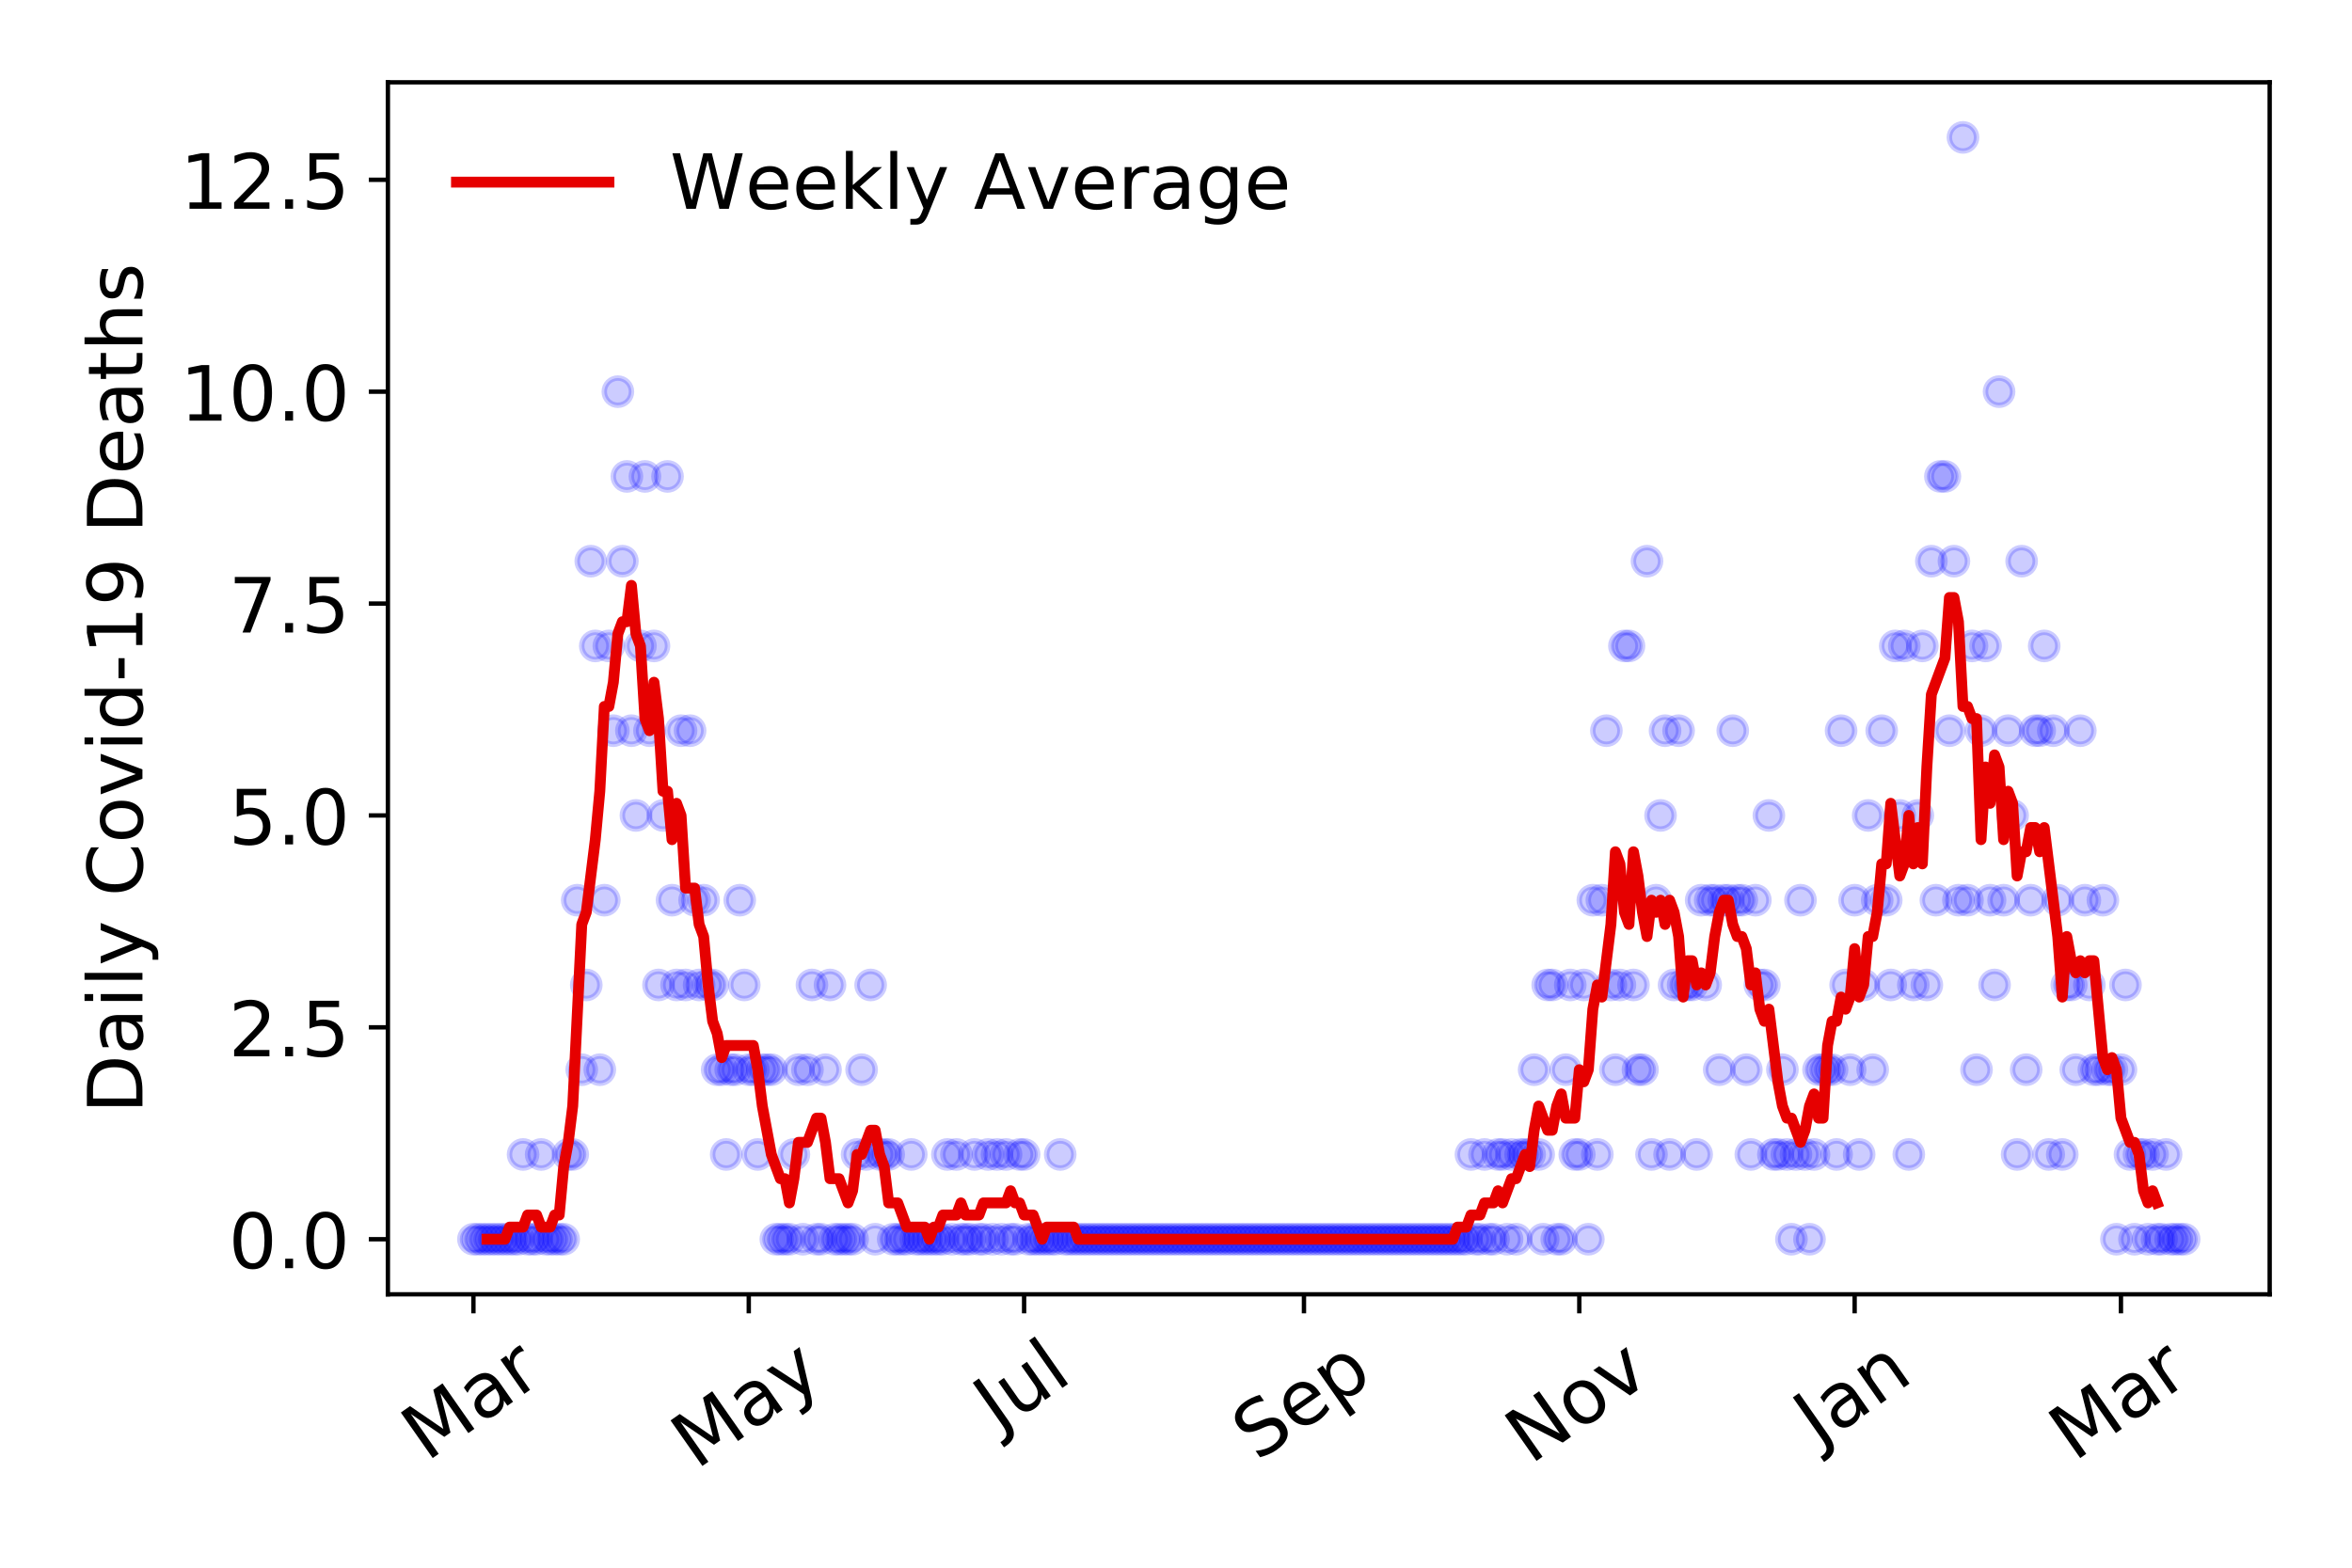<?xml version="1.0" encoding="utf-8" standalone="no"?>
<!DOCTYPE svg PUBLIC "-//W3C//DTD SVG 1.1//EN"
  "http://www.w3.org/Graphics/SVG/1.1/DTD/svg11.dtd">
<!-- Created with matplotlib (https://matplotlib.org/) -->
<svg height="288pt" version="1.1" viewBox="0 0 432 288" width="432pt" xmlns="http://www.w3.org/2000/svg" xmlns:xlink="http://www.w3.org/1999/xlink">
 <defs>
  <style type="text/css">
*{stroke-linecap:butt;stroke-linejoin:round;}
  </style>
 </defs>
 <g id="figure_1">
  <g id="patch_1">
   <path d="M 0 288 
L 432 288 
L 432 0 
L 0 0 
z
" style="fill:#ffffff;"/>
  </g>
  <g id="axes_1">
   <g id="patch_2">
    <path d="M 71.245 237.778 
L 416.88 237.778 
L 416.88 15.12 
L 71.245 15.12 
z
" style="fill:#ffffff;"/>
   </g>
   <g id="matplotlib.axis_1">
    <g id="xtick_1">
     <g id="line2d_1">
      <defs>
       <path d="M 0 0 
L 0 3.5 
" id="m5b488f43e2" style="stroke:#000000;stroke-width:0.8;"/>
      </defs>
      <g>
       <use style="stroke:#000000;stroke-width:0.8;" x="86.956" xlink:href="#m5b488f43e2" y="237.778"/>
      </g>
     </g>
     <g id="text_1">
      <!-- Mar -->
      <defs>
       <path d="M 9.812 72.906 
L 24.516 72.906 
L 43.109 23.297 
L 61.812 72.906 
L 76.516 72.906 
L 76.516 0 
L 66.891 0 
L 66.891 64.016 
L 48.094 14.016 
L 38.188 14.016 
L 19.391 64.016 
L 19.391 0 
L 9.812 0 
z
" id="DejaVuSans-77"/>
       <path d="M 34.281 27.484 
Q 23.391 27.484 19.188 25 
Q 14.984 22.516 14.984 16.5 
Q 14.984 11.719 18.141 8.906 
Q 21.297 6.109 26.703 6.109 
Q 34.188 6.109 38.703 11.406 
Q 43.219 16.703 43.219 25.484 
L 43.219 27.484 
z
M 52.203 31.203 
L 52.203 0 
L 43.219 0 
L 43.219 8.297 
Q 40.141 3.328 35.547 0.953 
Q 30.953 -1.422 24.312 -1.422 
Q 15.922 -1.422 10.953 3.297 
Q 6 8.016 6 15.922 
Q 6 25.141 12.172 29.828 
Q 18.359 34.516 30.609 34.516 
L 43.219 34.516 
L 43.219 35.406 
Q 43.219 41.609 39.141 45 
Q 35.062 48.391 27.688 48.391 
Q 23 48.391 18.547 47.266 
Q 14.109 46.141 10.016 43.891 
L 10.016 52.203 
Q 14.938 54.109 19.578 55.047 
Q 24.219 56 28.609 56 
Q 40.484 56 46.344 49.844 
Q 52.203 43.703 52.203 31.203 
z
" id="DejaVuSans-97"/>
       <path d="M 41.109 46.297 
Q 39.594 47.172 37.812 47.578 
Q 36.031 48 33.891 48 
Q 26.266 48 22.188 43.047 
Q 18.109 38.094 18.109 28.812 
L 18.109 0 
L 9.078 0 
L 9.078 54.688 
L 18.109 54.688 
L 18.109 46.188 
Q 20.953 51.172 25.484 53.578 
Q 30.031 56 36.531 56 
Q 37.453 56 38.578 55.875 
Q 39.703 55.766 41.062 55.516 
z
" id="DejaVuSans-114"/>
      </defs>
      <g transform="translate(78.353 268.643)rotate(-35)scale(0.14 -0.14)">
       <use xlink:href="#DejaVuSans-77"/>
       <use x="86.279" xlink:href="#DejaVuSans-97"/>
       <use x="147.559" xlink:href="#DejaVuSans-114"/>
      </g>
     </g>
    </g>
    <g id="xtick_2">
     <g id="line2d_2">
      <g>
       <use style="stroke:#000000;stroke-width:0.8;" x="137.528" xlink:href="#m5b488f43e2" y="237.778"/>
      </g>
     </g>
     <g id="text_2">
      <!-- May -->
      <defs>
       <path d="M 32.172 -5.078 
Q 28.375 -14.844 24.75 -17.812 
Q 21.141 -20.797 15.094 -20.797 
L 7.906 -20.797 
L 7.906 -13.281 
L 13.188 -13.281 
Q 16.891 -13.281 18.938 -11.516 
Q 21 -9.766 23.484 -3.219 
L 25.094 0.875 
L 2.984 54.688 
L 12.5 54.688 
L 29.594 11.922 
L 46.688 54.688 
L 56.203 54.688 
z
" id="DejaVuSans-121"/>
      </defs>
      <g transform="translate(127.889 270.094)rotate(-35)scale(0.14 -0.14)">
       <use xlink:href="#DejaVuSans-77"/>
       <use x="86.279" xlink:href="#DejaVuSans-97"/>
       <use x="147.559" xlink:href="#DejaVuSans-121"/>
      </g>
     </g>
    </g>
    <g id="xtick_3">
     <g id="line2d_3">
      <g>
       <use style="stroke:#000000;stroke-width:0.8;" x="188.101" xlink:href="#m5b488f43e2" y="237.778"/>
      </g>
     </g>
     <g id="text_3">
      <!-- Jul -->
      <defs>
       <path d="M 9.812 72.906 
L 19.672 72.906 
L 19.672 5.078 
Q 19.672 -8.109 14.672 -14.062 
Q 9.672 -20.016 -1.422 -20.016 
L -5.172 -20.016 
L -5.172 -11.719 
L -2.094 -11.719 
Q 4.438 -11.719 7.125 -8.047 
Q 9.812 -4.391 9.812 5.078 
z
" id="DejaVuSans-74"/>
       <path d="M 8.5 21.578 
L 8.5 54.688 
L 17.484 54.688 
L 17.484 21.922 
Q 17.484 14.156 20.5 10.266 
Q 23.531 6.391 29.594 6.391 
Q 36.859 6.391 41.078 11.031 
Q 45.312 15.672 45.312 23.688 
L 45.312 54.688 
L 54.297 54.688 
L 54.297 0 
L 45.312 0 
L 45.312 8.406 
Q 42.047 3.422 37.719 1 
Q 33.406 -1.422 27.688 -1.422 
Q 18.266 -1.422 13.375 4.438 
Q 8.5 10.297 8.5 21.578 
z
M 31.109 56 
z
" id="DejaVuSans-117"/>
       <path d="M 9.422 75.984 
L 18.406 75.984 
L 18.406 0 
L 9.422 0 
z
" id="DejaVuSans-108"/>
      </defs>
      <g transform="translate(183.398 263.181)rotate(-35)scale(0.14 -0.14)">
       <use xlink:href="#DejaVuSans-74"/>
       <use x="29.492" xlink:href="#DejaVuSans-117"/>
       <use x="92.871" xlink:href="#DejaVuSans-108"/>
      </g>
     </g>
    </g>
    <g id="xtick_4">
     <g id="line2d_4">
      <g>
       <use style="stroke:#000000;stroke-width:0.8;" x="239.503" xlink:href="#m5b488f43e2" y="237.778"/>
      </g>
     </g>
     <g id="text_4">
      <!-- Sep -->
      <defs>
       <path d="M 53.516 70.516 
L 53.516 60.891 
Q 47.906 63.578 42.922 64.891 
Q 37.938 66.219 33.297 66.219 
Q 25.25 66.219 20.875 63.094 
Q 16.5 59.969 16.5 54.203 
Q 16.5 49.359 19.406 46.891 
Q 22.312 44.438 30.422 42.922 
L 36.375 41.703 
Q 47.406 39.594 52.656 34.297 
Q 57.906 29 57.906 20.125 
Q 57.906 9.516 50.797 4.047 
Q 43.703 -1.422 29.984 -1.422 
Q 24.812 -1.422 18.969 -0.25 
Q 13.141 0.922 6.891 3.219 
L 6.891 13.375 
Q 12.891 10.016 18.656 8.297 
Q 24.422 6.594 29.984 6.594 
Q 38.422 6.594 43.016 9.906 
Q 47.609 13.234 47.609 19.391 
Q 47.609 24.75 44.312 27.781 
Q 41.016 30.812 33.5 32.328 
L 27.484 33.5 
Q 16.453 35.688 11.516 40.375 
Q 6.594 45.062 6.594 53.422 
Q 6.594 63.094 13.406 68.656 
Q 20.219 74.219 32.172 74.219 
Q 37.312 74.219 42.625 73.281 
Q 47.953 72.359 53.516 70.516 
z
" id="DejaVuSans-83"/>
       <path d="M 56.203 29.594 
L 56.203 25.203 
L 14.891 25.203 
Q 15.484 15.922 20.484 11.062 
Q 25.484 6.203 34.422 6.203 
Q 39.594 6.203 44.453 7.469 
Q 49.312 8.734 54.109 11.281 
L 54.109 2.781 
Q 49.266 0.734 44.188 -0.344 
Q 39.109 -1.422 33.891 -1.422 
Q 20.797 -1.422 13.156 6.188 
Q 5.516 13.812 5.516 26.812 
Q 5.516 40.234 12.766 48.109 
Q 20.016 56 32.328 56 
Q 43.359 56 49.781 48.891 
Q 56.203 41.797 56.203 29.594 
z
M 47.219 32.234 
Q 47.125 39.594 43.094 43.984 
Q 39.062 48.391 32.422 48.391 
Q 24.906 48.391 20.391 44.141 
Q 15.875 39.891 15.188 32.172 
z
" id="DejaVuSans-101"/>
       <path d="M 18.109 8.203 
L 18.109 -20.797 
L 9.078 -20.797 
L 9.078 54.688 
L 18.109 54.688 
L 18.109 46.391 
Q 20.953 51.266 25.266 53.625 
Q 29.594 56 35.594 56 
Q 45.562 56 51.781 48.094 
Q 58.016 40.188 58.016 27.297 
Q 58.016 14.406 51.781 6.484 
Q 45.562 -1.422 35.594 -1.422 
Q 29.594 -1.422 25.266 0.953 
Q 20.953 3.328 18.109 8.203 
z
M 48.688 27.297 
Q 48.688 37.203 44.609 42.844 
Q 40.531 48.484 33.406 48.484 
Q 26.266 48.484 22.188 42.844 
Q 18.109 37.203 18.109 27.297 
Q 18.109 17.391 22.188 11.75 
Q 26.266 6.109 33.406 6.109 
Q 40.531 6.109 44.609 11.75 
Q 48.688 17.391 48.688 27.297 
z
" id="DejaVuSans-112"/>
      </defs>
      <g transform="translate(230.91 268.629)rotate(-35)scale(0.14 -0.14)">
       <use xlink:href="#DejaVuSans-83"/>
       <use x="63.477" xlink:href="#DejaVuSans-101"/>
       <use x="125" xlink:href="#DejaVuSans-112"/>
      </g>
     </g>
    </g>
    <g id="xtick_5">
     <g id="line2d_5">
      <g>
       <use style="stroke:#000000;stroke-width:0.8;" x="290.075" xlink:href="#m5b488f43e2" y="237.778"/>
      </g>
     </g>
     <g id="text_5">
      <!-- Nov -->
      <defs>
       <path d="M 9.812 72.906 
L 23.094 72.906 
L 55.422 11.922 
L 55.422 72.906 
L 64.984 72.906 
L 64.984 0 
L 51.703 0 
L 19.391 60.984 
L 19.391 0 
L 9.812 0 
z
" id="DejaVuSans-78"/>
       <path d="M 30.609 48.391 
Q 23.391 48.391 19.188 42.75 
Q 14.984 37.109 14.984 27.297 
Q 14.984 17.484 19.156 11.844 
Q 23.344 6.203 30.609 6.203 
Q 37.797 6.203 41.984 11.859 
Q 46.188 17.531 46.188 27.297 
Q 46.188 37.016 41.984 42.703 
Q 37.797 48.391 30.609 48.391 
z
M 30.609 56 
Q 42.328 56 49.016 48.375 
Q 55.719 40.766 55.719 27.297 
Q 55.719 13.875 49.016 6.219 
Q 42.328 -1.422 30.609 -1.422 
Q 18.844 -1.422 12.172 6.219 
Q 5.516 13.875 5.516 27.297 
Q 5.516 40.766 12.172 48.375 
Q 18.844 56 30.609 56 
z
" id="DejaVuSans-111"/>
       <path d="M 2.984 54.688 
L 12.5 54.688 
L 29.594 8.797 
L 46.688 54.688 
L 56.203 54.688 
L 35.688 0 
L 23.484 0 
z
" id="DejaVuSans-118"/>
      </defs>
      <g transform="translate(281.099 269.166)rotate(-35)scale(0.14 -0.14)">
       <use xlink:href="#DejaVuSans-78"/>
       <use x="74.805" xlink:href="#DejaVuSans-111"/>
       <use x="135.986" xlink:href="#DejaVuSans-118"/>
      </g>
     </g>
    </g>
    <g id="xtick_6">
     <g id="line2d_6">
      <g>
       <use style="stroke:#000000;stroke-width:0.8;" x="340.648" xlink:href="#m5b488f43e2" y="237.778"/>
      </g>
     </g>
     <g id="text_6">
      <!-- Jan -->
      <defs>
       <path d="M 54.891 33.016 
L 54.891 0 
L 45.906 0 
L 45.906 32.719 
Q 45.906 40.484 42.875 44.328 
Q 39.844 48.188 33.797 48.188 
Q 26.516 48.188 22.312 43.547 
Q 18.109 38.922 18.109 30.906 
L 18.109 0 
L 9.078 0 
L 9.078 54.688 
L 18.109 54.688 
L 18.109 46.188 
Q 21.344 51.125 25.703 53.562 
Q 30.078 56 35.797 56 
Q 45.219 56 50.047 50.172 
Q 54.891 44.344 54.891 33.016 
z
" id="DejaVuSans-110"/>
      </defs>
      <g transform="translate(334.024 265.871)rotate(-35)scale(0.14 -0.14)">
       <use xlink:href="#DejaVuSans-74"/>
       <use x="29.492" xlink:href="#DejaVuSans-97"/>
       <use x="90.771" xlink:href="#DejaVuSans-110"/>
      </g>
     </g>
    </g>
    <g id="xtick_7">
     <g id="line2d_7">
      <g>
       <use style="stroke:#000000;stroke-width:0.8;" x="389.562" xlink:href="#m5b488f43e2" y="237.778"/>
      </g>
     </g>
     <g id="text_7">
      <!-- Mar -->
      <g transform="translate(380.96 268.643)rotate(-35)scale(0.14 -0.14)">
       <use xlink:href="#DejaVuSans-77"/>
       <use x="86.279" xlink:href="#DejaVuSans-97"/>
       <use x="147.559" xlink:href="#DejaVuSans-114"/>
      </g>
     </g>
    </g>
   </g>
   <g id="matplotlib.axis_2">
    <g id="ytick_1">
     <g id="line2d_8">
      <defs>
       <path d="M 0 0 
L -3.5 0 
" id="m5b0c01ec13" style="stroke:#000000;stroke-width:0.8;"/>
      </defs>
      <g>
       <use style="stroke:#000000;stroke-width:0.8;" x="71.245" xlink:href="#m5b0c01ec13" y="227.657"/>
      </g>
     </g>
     <g id="text_8">
      <!-- 0.0 -->
      <defs>
       <path d="M 31.781 66.406 
Q 24.172 66.406 20.328 58.906 
Q 16.5 51.422 16.5 36.375 
Q 16.5 21.391 20.328 13.891 
Q 24.172 6.391 31.781 6.391 
Q 39.453 6.391 43.281 13.891 
Q 47.125 21.391 47.125 36.375 
Q 47.125 51.422 43.281 58.906 
Q 39.453 66.406 31.781 66.406 
z
M 31.781 74.219 
Q 44.047 74.219 50.516 64.516 
Q 56.984 54.828 56.984 36.375 
Q 56.984 17.969 50.516 8.266 
Q 44.047 -1.422 31.781 -1.422 
Q 19.531 -1.422 13.062 8.266 
Q 6.594 17.969 6.594 36.375 
Q 6.594 54.828 13.062 64.516 
Q 19.531 74.219 31.781 74.219 
z
" id="DejaVuSans-48"/>
       <path d="M 10.688 12.406 
L 21 12.406 
L 21 0 
L 10.688 0 
z
" id="DejaVuSans-46"/>
      </defs>
      <g transform="translate(41.981 232.976)scale(0.14 -0.14)">
       <use xlink:href="#DejaVuSans-48"/>
       <use x="63.623" xlink:href="#DejaVuSans-46"/>
       <use x="95.41" xlink:href="#DejaVuSans-48"/>
      </g>
     </g>
    </g>
    <g id="ytick_2">
     <g id="line2d_9">
      <g>
       <use style="stroke:#000000;stroke-width:0.8;" x="71.245" xlink:href="#m5b0c01ec13" y="188.731"/>
      </g>
     </g>
     <g id="text_9">
      <!-- 2.5 -->
      <defs>
       <path d="M 19.188 8.297 
L 53.609 8.297 
L 53.609 0 
L 7.328 0 
L 7.328 8.297 
Q 12.938 14.109 22.625 23.891 
Q 32.328 33.688 34.812 36.531 
Q 39.547 41.844 41.422 45.531 
Q 43.312 49.219 43.312 52.781 
Q 43.312 58.594 39.234 62.25 
Q 35.156 65.922 28.609 65.922 
Q 23.969 65.922 18.812 64.312 
Q 13.672 62.703 7.812 59.422 
L 7.812 69.391 
Q 13.766 71.781 18.938 73 
Q 24.125 74.219 28.422 74.219 
Q 39.75 74.219 46.484 68.547 
Q 53.219 62.891 53.219 53.422 
Q 53.219 48.922 51.531 44.891 
Q 49.859 40.875 45.406 35.406 
Q 44.188 33.984 37.641 27.219 
Q 31.109 20.453 19.188 8.297 
z
" id="DejaVuSans-50"/>
       <path d="M 10.797 72.906 
L 49.516 72.906 
L 49.516 64.594 
L 19.828 64.594 
L 19.828 46.734 
Q 21.969 47.469 24.109 47.828 
Q 26.266 48.188 28.422 48.188 
Q 40.625 48.188 47.75 41.5 
Q 54.891 34.812 54.891 23.391 
Q 54.891 11.625 47.562 5.094 
Q 40.234 -1.422 26.906 -1.422 
Q 22.312 -1.422 17.547 -0.641 
Q 12.797 0.141 7.719 1.703 
L 7.719 11.625 
Q 12.109 9.234 16.797 8.062 
Q 21.484 6.891 26.703 6.891 
Q 35.156 6.891 40.078 11.328 
Q 45.016 15.766 45.016 23.391 
Q 45.016 31 40.078 35.438 
Q 35.156 39.891 26.703 39.891 
Q 22.75 39.891 18.812 39.016 
Q 14.891 38.141 10.797 36.281 
z
" id="DejaVuSans-53"/>
      </defs>
      <g transform="translate(41.981 194.05)scale(0.14 -0.14)">
       <use xlink:href="#DejaVuSans-50"/>
       <use x="63.623" xlink:href="#DejaVuSans-46"/>
       <use x="95.41" xlink:href="#DejaVuSans-53"/>
      </g>
     </g>
    </g>
    <g id="ytick_3">
     <g id="line2d_10">
      <g>
       <use style="stroke:#000000;stroke-width:0.8;" x="71.245" xlink:href="#m5b0c01ec13" y="149.805"/>
      </g>
     </g>
     <g id="text_10">
      <!-- 5.0 -->
      <g transform="translate(41.981 155.124)scale(0.14 -0.14)">
       <use xlink:href="#DejaVuSans-53"/>
       <use x="63.623" xlink:href="#DejaVuSans-46"/>
       <use x="95.41" xlink:href="#DejaVuSans-48"/>
      </g>
     </g>
    </g>
    <g id="ytick_4">
     <g id="line2d_11">
      <g>
       <use style="stroke:#000000;stroke-width:0.8;" x="71.245" xlink:href="#m5b0c01ec13" y="110.879"/>
      </g>
     </g>
     <g id="text_11">
      <!-- 7.5 -->
      <defs>
       <path d="M 8.203 72.906 
L 55.078 72.906 
L 55.078 68.703 
L 28.609 0 
L 18.312 0 
L 43.219 64.594 
L 8.203 64.594 
z
" id="DejaVuSans-55"/>
      </defs>
      <g transform="translate(41.981 116.197)scale(0.14 -0.14)">
       <use xlink:href="#DejaVuSans-55"/>
       <use x="63.623" xlink:href="#DejaVuSans-46"/>
       <use x="95.41" xlink:href="#DejaVuSans-53"/>
      </g>
     </g>
    </g>
    <g id="ytick_5">
     <g id="line2d_12">
      <g>
       <use style="stroke:#000000;stroke-width:0.8;" x="71.245" xlink:href="#m5b0c01ec13" y="71.952"/>
      </g>
     </g>
     <g id="text_12">
      <!-- 10.0 -->
      <defs>
       <path d="M 12.406 8.297 
L 28.516 8.297 
L 28.516 63.922 
L 10.984 60.406 
L 10.984 69.391 
L 28.422 72.906 
L 38.281 72.906 
L 38.281 8.297 
L 54.391 8.297 
L 54.391 0 
L 12.406 0 
z
" id="DejaVuSans-49"/>
      </defs>
      <g transform="translate(33.073 77.271)scale(0.14 -0.14)">
       <use xlink:href="#DejaVuSans-49"/>
       <use x="63.623" xlink:href="#DejaVuSans-48"/>
       <use x="127.246" xlink:href="#DejaVuSans-46"/>
       <use x="159.033" xlink:href="#DejaVuSans-48"/>
      </g>
     </g>
    </g>
    <g id="ytick_6">
     <g id="line2d_13">
      <g>
       <use style="stroke:#000000;stroke-width:0.8;" x="71.245" xlink:href="#m5b0c01ec13" y="33.026"/>
      </g>
     </g>
     <g id="text_13">
      <!-- 12.5 -->
      <g transform="translate(33.073 38.345)scale(0.14 -0.14)">
       <use xlink:href="#DejaVuSans-49"/>
       <use x="63.623" xlink:href="#DejaVuSans-50"/>
       <use x="127.246" xlink:href="#DejaVuSans-46"/>
       <use x="159.033" xlink:href="#DejaVuSans-53"/>
      </g>
     </g>
    </g>
    <g id="text_14">
     <!-- Daily Covid-19 Deaths -->
     <defs>
      <path d="M 19.672 64.797 
L 19.672 8.109 
L 31.594 8.109 
Q 46.688 8.109 53.688 14.938 
Q 60.688 21.781 60.688 36.531 
Q 60.688 51.172 53.688 57.984 
Q 46.688 64.797 31.594 64.797 
z
M 9.812 72.906 
L 30.078 72.906 
Q 51.266 72.906 61.172 64.094 
Q 71.094 55.281 71.094 36.531 
Q 71.094 17.672 61.125 8.828 
Q 51.172 0 30.078 0 
L 9.812 0 
z
" id="DejaVuSans-68"/>
      <path d="M 9.422 54.688 
L 18.406 54.688 
L 18.406 0 
L 9.422 0 
z
M 9.422 75.984 
L 18.406 75.984 
L 18.406 64.594 
L 9.422 64.594 
z
" id="DejaVuSans-105"/>
      <path id="DejaVuSans-32"/>
      <path d="M 64.406 67.281 
L 64.406 56.891 
Q 59.422 61.531 53.781 63.812 
Q 48.141 66.109 41.797 66.109 
Q 29.297 66.109 22.656 58.469 
Q 16.016 50.828 16.016 36.375 
Q 16.016 21.969 22.656 14.328 
Q 29.297 6.688 41.797 6.688 
Q 48.141 6.688 53.781 8.984 
Q 59.422 11.281 64.406 15.922 
L 64.406 5.609 
Q 59.234 2.094 53.438 0.328 
Q 47.656 -1.422 41.219 -1.422 
Q 24.656 -1.422 15.125 8.703 
Q 5.609 18.844 5.609 36.375 
Q 5.609 53.953 15.125 64.078 
Q 24.656 74.219 41.219 74.219 
Q 47.75 74.219 53.531 72.484 
Q 59.328 70.75 64.406 67.281 
z
" id="DejaVuSans-67"/>
      <path d="M 45.406 46.391 
L 45.406 75.984 
L 54.391 75.984 
L 54.391 0 
L 45.406 0 
L 45.406 8.203 
Q 42.578 3.328 38.25 0.953 
Q 33.938 -1.422 27.875 -1.422 
Q 17.969 -1.422 11.734 6.484 
Q 5.516 14.406 5.516 27.297 
Q 5.516 40.188 11.734 48.094 
Q 17.969 56 27.875 56 
Q 33.938 56 38.25 53.625 
Q 42.578 51.266 45.406 46.391 
z
M 14.797 27.297 
Q 14.797 17.391 18.875 11.75 
Q 22.953 6.109 30.078 6.109 
Q 37.203 6.109 41.297 11.75 
Q 45.406 17.391 45.406 27.297 
Q 45.406 37.203 41.297 42.844 
Q 37.203 48.484 30.078 48.484 
Q 22.953 48.484 18.875 42.844 
Q 14.797 37.203 14.797 27.297 
z
" id="DejaVuSans-100"/>
      <path d="M 4.891 31.391 
L 31.203 31.391 
L 31.203 23.391 
L 4.891 23.391 
z
" id="DejaVuSans-45"/>
      <path d="M 10.984 1.516 
L 10.984 10.5 
Q 14.703 8.734 18.5 7.812 
Q 22.312 6.891 25.984 6.891 
Q 35.75 6.891 40.891 13.453 
Q 46.047 20.016 46.781 33.406 
Q 43.953 29.203 39.594 26.953 
Q 35.25 24.703 29.984 24.703 
Q 19.047 24.703 12.672 31.312 
Q 6.297 37.938 6.297 49.422 
Q 6.297 60.641 12.938 67.422 
Q 19.578 74.219 30.609 74.219 
Q 43.266 74.219 49.922 64.516 
Q 56.594 54.828 56.594 36.375 
Q 56.594 19.141 48.406 8.859 
Q 40.234 -1.422 26.422 -1.422 
Q 22.703 -1.422 18.891 -0.688 
Q 15.094 0.047 10.984 1.516 
z
M 30.609 32.422 
Q 37.25 32.422 41.125 36.953 
Q 45.016 41.5 45.016 49.422 
Q 45.016 57.281 41.125 61.844 
Q 37.25 66.406 30.609 66.406 
Q 23.969 66.406 20.094 61.844 
Q 16.219 57.281 16.219 49.422 
Q 16.219 41.5 20.094 36.953 
Q 23.969 32.422 30.609 32.422 
z
" id="DejaVuSans-57"/>
      <path d="M 18.312 70.219 
L 18.312 54.688 
L 36.812 54.688 
L 36.812 47.703 
L 18.312 47.703 
L 18.312 18.016 
Q 18.312 11.328 20.141 9.422 
Q 21.969 7.516 27.594 7.516 
L 36.812 7.516 
L 36.812 0 
L 27.594 0 
Q 17.188 0 13.234 3.875 
Q 9.281 7.766 9.281 18.016 
L 9.281 47.703 
L 2.688 47.703 
L 2.688 54.688 
L 9.281 54.688 
L 9.281 70.219 
z
" id="DejaVuSans-116"/>
      <path d="M 54.891 33.016 
L 54.891 0 
L 45.906 0 
L 45.906 32.719 
Q 45.906 40.484 42.875 44.328 
Q 39.844 48.188 33.797 48.188 
Q 26.516 48.188 22.312 43.547 
Q 18.109 38.922 18.109 30.906 
L 18.109 0 
L 9.078 0 
L 9.078 75.984 
L 18.109 75.984 
L 18.109 46.188 
Q 21.344 51.125 25.703 53.562 
Q 30.078 56 35.797 56 
Q 45.219 56 50.047 50.172 
Q 54.891 44.344 54.891 33.016 
z
" id="DejaVuSans-104"/>
      <path d="M 44.281 53.078 
L 44.281 44.578 
Q 40.484 46.531 36.375 47.5 
Q 32.281 48.484 27.875 48.484 
Q 21.188 48.484 17.844 46.438 
Q 14.5 44.391 14.5 40.281 
Q 14.5 37.156 16.891 35.375 
Q 19.281 33.594 26.516 31.984 
L 29.594 31.297 
Q 39.156 29.25 43.188 25.516 
Q 47.219 21.781 47.219 15.094 
Q 47.219 7.469 41.188 3.016 
Q 35.156 -1.422 24.609 -1.422 
Q 20.219 -1.422 15.453 -0.562 
Q 10.688 0.297 5.422 2 
L 5.422 11.281 
Q 10.406 8.688 15.234 7.391 
Q 20.062 6.109 24.812 6.109 
Q 31.156 6.109 34.562 8.281 
Q 37.984 10.453 37.984 14.406 
Q 37.984 18.062 35.516 20.016 
Q 33.062 21.969 24.703 23.781 
L 21.578 24.516 
Q 13.234 26.266 9.516 29.906 
Q 5.812 33.547 5.812 39.891 
Q 5.812 47.609 11.281 51.797 
Q 16.75 56 26.812 56 
Q 31.781 56 36.172 55.266 
Q 40.578 54.547 44.281 53.078 
z
" id="DejaVuSans-115"/>
     </defs>
     <g transform="translate(26.162 204.56)rotate(-90)scale(0.14 -0.14)">
      <use xlink:href="#DejaVuSans-68"/>
      <use x="77.002" xlink:href="#DejaVuSans-97"/>
      <use x="138.281" xlink:href="#DejaVuSans-105"/>
      <use x="166.064" xlink:href="#DejaVuSans-108"/>
      <use x="193.848" xlink:href="#DejaVuSans-121"/>
      <use x="253.027" xlink:href="#DejaVuSans-32"/>
      <use x="284.814" xlink:href="#DejaVuSans-67"/>
      <use x="354.639" xlink:href="#DejaVuSans-111"/>
      <use x="415.82" xlink:href="#DejaVuSans-118"/>
      <use x="475" xlink:href="#DejaVuSans-105"/>
      <use x="502.783" xlink:href="#DejaVuSans-100"/>
      <use x="566.26" xlink:href="#DejaVuSans-45"/>
      <use x="602.344" xlink:href="#DejaVuSans-49"/>
      <use x="665.967" xlink:href="#DejaVuSans-57"/>
      <use x="729.59" xlink:href="#DejaVuSans-32"/>
      <use x="761.377" xlink:href="#DejaVuSans-68"/>
      <use x="838.379" xlink:href="#DejaVuSans-101"/>
      <use x="899.902" xlink:href="#DejaVuSans-97"/>
      <use x="961.182" xlink:href="#DejaVuSans-116"/>
      <use x="1000.391" xlink:href="#DejaVuSans-104"/>
      <use x="1063.77" xlink:href="#DejaVuSans-115"/>
     </g>
    </g>
   </g>
   <g id="line2d_14">
    <defs>
     <path d="M 0 2.5 
C 0.663 2.5 1.299 2.237 1.768 1.768 
C 2.237 1.299 2.5 0.663 2.5 0 
C 2.5 -0.663 2.237 -1.299 1.768 -1.768 
C 1.299 -2.237 0.663 -2.5 0 -2.5 
C -0.663 -2.5 -1.299 -2.237 -1.768 -1.768 
C -2.237 -1.299 -2.5 -0.663 -2.5 0 
C -2.5 0.663 -2.237 1.299 -1.768 1.768 
C -1.299 2.237 -0.663 2.5 0 2.5 
z
" id="m227e5283b8" style="stroke:#0000ff;stroke-opacity:0.2;"/>
    </defs>
    <g clip-path="url(#p912eb8b381)">
     <use style="fill:#0000ff;fill-opacity:0.2;stroke:#0000ff;stroke-opacity:0.2;" x="86.956" xlink:href="#m227e5283b8" y="227.657"/>
     <use style="fill:#0000ff;fill-opacity:0.2;stroke:#0000ff;stroke-opacity:0.2;" x="87.785" xlink:href="#m227e5283b8" y="227.657"/>
     <use style="fill:#0000ff;fill-opacity:0.2;stroke:#0000ff;stroke-opacity:0.2;" x="88.614" xlink:href="#m227e5283b8" y="227.657"/>
     <use style="fill:#0000ff;fill-opacity:0.2;stroke:#0000ff;stroke-opacity:0.2;" x="89.443" xlink:href="#m227e5283b8" y="227.657"/>
     <use style="fill:#0000ff;fill-opacity:0.2;stroke:#0000ff;stroke-opacity:0.2;" x="90.272" xlink:href="#m227e5283b8" y="227.657"/>
     <use style="fill:#0000ff;fill-opacity:0.2;stroke:#0000ff;stroke-opacity:0.2;" x="91.101" xlink:href="#m227e5283b8" y="227.657"/>
     <use style="fill:#0000ff;fill-opacity:0.2;stroke:#0000ff;stroke-opacity:0.2;" x="91.93" xlink:href="#m227e5283b8" y="227.657"/>
     <use style="fill:#0000ff;fill-opacity:0.2;stroke:#0000ff;stroke-opacity:0.2;" x="92.759" xlink:href="#m227e5283b8" y="227.657"/>
     <use style="fill:#0000ff;fill-opacity:0.2;stroke:#0000ff;stroke-opacity:0.2;" x="93.588" xlink:href="#m227e5283b8" y="227.657"/>
     <use style="fill:#0000ff;fill-opacity:0.2;stroke:#0000ff;stroke-opacity:0.2;" x="94.417" xlink:href="#m227e5283b8" y="227.657"/>
     <use style="fill:#0000ff;fill-opacity:0.2;stroke:#0000ff;stroke-opacity:0.2;" x="95.246" xlink:href="#m227e5283b8" y="227.657"/>
     <use style="fill:#0000ff;fill-opacity:0.2;stroke:#0000ff;stroke-opacity:0.2;" x="96.075" xlink:href="#m227e5283b8" y="212.087"/>
     <use style="fill:#0000ff;fill-opacity:0.2;stroke:#0000ff;stroke-opacity:0.2;" x="96.904" xlink:href="#m227e5283b8" y="227.657"/>
     <use style="fill:#0000ff;fill-opacity:0.2;stroke:#0000ff;stroke-opacity:0.2;" x="97.733" xlink:href="#m227e5283b8" y="227.657"/>
     <use style="fill:#0000ff;fill-opacity:0.2;stroke:#0000ff;stroke-opacity:0.2;" x="98.563" xlink:href="#m227e5283b8" y="227.657"/>
     <use style="fill:#0000ff;fill-opacity:0.2;stroke:#0000ff;stroke-opacity:0.2;" x="99.392" xlink:href="#m227e5283b8" y="212.087"/>
     <use style="fill:#0000ff;fill-opacity:0.2;stroke:#0000ff;stroke-opacity:0.2;" x="100.221" xlink:href="#m227e5283b8" y="227.657"/>
     <use style="fill:#0000ff;fill-opacity:0.2;stroke:#0000ff;stroke-opacity:0.2;" x="101.05" xlink:href="#m227e5283b8" y="227.657"/>
     <use style="fill:#0000ff;fill-opacity:0.2;stroke:#0000ff;stroke-opacity:0.2;" x="101.879" xlink:href="#m227e5283b8" y="227.657"/>
     <use style="fill:#0000ff;fill-opacity:0.2;stroke:#0000ff;stroke-opacity:0.2;" x="102.708" xlink:href="#m227e5283b8" y="227.657"/>
     <use style="fill:#0000ff;fill-opacity:0.2;stroke:#0000ff;stroke-opacity:0.2;" x="103.537" xlink:href="#m227e5283b8" y="227.657"/>
     <use style="fill:#0000ff;fill-opacity:0.2;stroke:#0000ff;stroke-opacity:0.2;" x="104.366" xlink:href="#m227e5283b8" y="212.087"/>
     <use style="fill:#0000ff;fill-opacity:0.2;stroke:#0000ff;stroke-opacity:0.2;" x="105.195" xlink:href="#m227e5283b8" y="212.087"/>
     <use style="fill:#0000ff;fill-opacity:0.2;stroke:#0000ff;stroke-opacity:0.2;" x="106.024" xlink:href="#m227e5283b8" y="165.375"/>
     <use style="fill:#0000ff;fill-opacity:0.2;stroke:#0000ff;stroke-opacity:0.2;" x="106.853" xlink:href="#m227e5283b8" y="196.516"/>
     <use style="fill:#0000ff;fill-opacity:0.2;stroke:#0000ff;stroke-opacity:0.2;" x="107.682" xlink:href="#m227e5283b8" y="180.946"/>
     <use style="fill:#0000ff;fill-opacity:0.2;stroke:#0000ff;stroke-opacity:0.2;" x="108.511" xlink:href="#m227e5283b8" y="103.093"/>
     <use style="fill:#0000ff;fill-opacity:0.2;stroke:#0000ff;stroke-opacity:0.2;" x="109.34" xlink:href="#m227e5283b8" y="118.664"/>
     <use style="fill:#0000ff;fill-opacity:0.2;stroke:#0000ff;stroke-opacity:0.2;" x="110.169" xlink:href="#m227e5283b8" y="196.516"/>
     <use style="fill:#0000ff;fill-opacity:0.2;stroke:#0000ff;stroke-opacity:0.2;" x="110.998" xlink:href="#m227e5283b8" y="165.375"/>
     <use style="fill:#0000ff;fill-opacity:0.2;stroke:#0000ff;stroke-opacity:0.2;" x="111.827" xlink:href="#m227e5283b8" y="118.664"/>
     <use style="fill:#0000ff;fill-opacity:0.2;stroke:#0000ff;stroke-opacity:0.2;" x="112.657" xlink:href="#m227e5283b8" y="134.234"/>
     <use style="fill:#0000ff;fill-opacity:0.2;stroke:#0000ff;stroke-opacity:0.2;" x="113.486" xlink:href="#m227e5283b8" y="71.952"/>
     <use style="fill:#0000ff;fill-opacity:0.2;stroke:#0000ff;stroke-opacity:0.2;" x="114.315" xlink:href="#m227e5283b8" y="103.093"/>
     <use style="fill:#0000ff;fill-opacity:0.2;stroke:#0000ff;stroke-opacity:0.2;" x="115.144" xlink:href="#m227e5283b8" y="87.523"/>
     <use style="fill:#0000ff;fill-opacity:0.2;stroke:#0000ff;stroke-opacity:0.2;" x="115.973" xlink:href="#m227e5283b8" y="134.234"/>
     <use style="fill:#0000ff;fill-opacity:0.2;stroke:#0000ff;stroke-opacity:0.2;" x="116.802" xlink:href="#m227e5283b8" y="149.805"/>
     <use style="fill:#0000ff;fill-opacity:0.2;stroke:#0000ff;stroke-opacity:0.2;" x="117.631" xlink:href="#m227e5283b8" y="118.664"/>
     <use style="fill:#0000ff;fill-opacity:0.2;stroke:#0000ff;stroke-opacity:0.2;" x="118.46" xlink:href="#m227e5283b8" y="87.523"/>
     <use style="fill:#0000ff;fill-opacity:0.2;stroke:#0000ff;stroke-opacity:0.2;" x="119.289" xlink:href="#m227e5283b8" y="134.234"/>
     <use style="fill:#0000ff;fill-opacity:0.2;stroke:#0000ff;stroke-opacity:0.2;" x="120.118" xlink:href="#m227e5283b8" y="118.664"/>
     <use style="fill:#0000ff;fill-opacity:0.2;stroke:#0000ff;stroke-opacity:0.2;" x="120.947" xlink:href="#m227e5283b8" y="180.946"/>
     <use style="fill:#0000ff;fill-opacity:0.2;stroke:#0000ff;stroke-opacity:0.2;" x="121.776" xlink:href="#m227e5283b8" y="149.805"/>
     <use style="fill:#0000ff;fill-opacity:0.2;stroke:#0000ff;stroke-opacity:0.2;" x="122.605" xlink:href="#m227e5283b8" y="87.523"/>
     <use style="fill:#0000ff;fill-opacity:0.2;stroke:#0000ff;stroke-opacity:0.2;" x="123.434" xlink:href="#m227e5283b8" y="165.375"/>
     <use style="fill:#0000ff;fill-opacity:0.2;stroke:#0000ff;stroke-opacity:0.2;" x="124.263" xlink:href="#m227e5283b8" y="180.946"/>
     <use style="fill:#0000ff;fill-opacity:0.2;stroke:#0000ff;stroke-opacity:0.2;" x="125.092" xlink:href="#m227e5283b8" y="134.234"/>
     <use style="fill:#0000ff;fill-opacity:0.2;stroke:#0000ff;stroke-opacity:0.2;" x="125.921" xlink:href="#m227e5283b8" y="180.946"/>
     <use style="fill:#0000ff;fill-opacity:0.2;stroke:#0000ff;stroke-opacity:0.2;" x="126.751" xlink:href="#m227e5283b8" y="134.234"/>
     <use style="fill:#0000ff;fill-opacity:0.2;stroke:#0000ff;stroke-opacity:0.2;" x="127.58" xlink:href="#m227e5283b8" y="165.375"/>
     <use style="fill:#0000ff;fill-opacity:0.2;stroke:#0000ff;stroke-opacity:0.2;" x="128.409" xlink:href="#m227e5283b8" y="180.946"/>
     <use style="fill:#0000ff;fill-opacity:0.2;stroke:#0000ff;stroke-opacity:0.2;" x="129.238" xlink:href="#m227e5283b8" y="165.375"/>
     <use style="fill:#0000ff;fill-opacity:0.2;stroke:#0000ff;stroke-opacity:0.2;" x="130.067" xlink:href="#m227e5283b8" y="180.946"/>
     <use style="fill:#0000ff;fill-opacity:0.2;stroke:#0000ff;stroke-opacity:0.2;" x="130.896" xlink:href="#m227e5283b8" y="180.946"/>
     <use style="fill:#0000ff;fill-opacity:0.2;stroke:#0000ff;stroke-opacity:0.2;" x="131.725" xlink:href="#m227e5283b8" y="196.516"/>
     <use style="fill:#0000ff;fill-opacity:0.2;stroke:#0000ff;stroke-opacity:0.2;" x="132.554" xlink:href="#m227e5283b8" y="196.516"/>
     <use style="fill:#0000ff;fill-opacity:0.2;stroke:#0000ff;stroke-opacity:0.2;" x="133.383" xlink:href="#m227e5283b8" y="212.087"/>
     <use style="fill:#0000ff;fill-opacity:0.2;stroke:#0000ff;stroke-opacity:0.2;" x="134.212" xlink:href="#m227e5283b8" y="196.516"/>
     <use style="fill:#0000ff;fill-opacity:0.2;stroke:#0000ff;stroke-opacity:0.2;" x="135.041" xlink:href="#m227e5283b8" y="196.516"/>
     <use style="fill:#0000ff;fill-opacity:0.2;stroke:#0000ff;stroke-opacity:0.2;" x="135.87" xlink:href="#m227e5283b8" y="165.375"/>
     <use style="fill:#0000ff;fill-opacity:0.2;stroke:#0000ff;stroke-opacity:0.2;" x="136.699" xlink:href="#m227e5283b8" y="180.946"/>
     <use style="fill:#0000ff;fill-opacity:0.2;stroke:#0000ff;stroke-opacity:0.2;" x="137.528" xlink:href="#m227e5283b8" y="196.516"/>
     <use style="fill:#0000ff;fill-opacity:0.2;stroke:#0000ff;stroke-opacity:0.2;" x="138.357" xlink:href="#m227e5283b8" y="196.516"/>
     <use style="fill:#0000ff;fill-opacity:0.2;stroke:#0000ff;stroke-opacity:0.2;" x="139.186" xlink:href="#m227e5283b8" y="212.087"/>
     <use style="fill:#0000ff;fill-opacity:0.2;stroke:#0000ff;stroke-opacity:0.2;" x="140.016" xlink:href="#m227e5283b8" y="196.516"/>
     <use style="fill:#0000ff;fill-opacity:0.2;stroke:#0000ff;stroke-opacity:0.2;" x="140.845" xlink:href="#m227e5283b8" y="196.516"/>
     <use style="fill:#0000ff;fill-opacity:0.2;stroke:#0000ff;stroke-opacity:0.2;" x="141.674" xlink:href="#m227e5283b8" y="196.516"/>
     <use style="fill:#0000ff;fill-opacity:0.2;stroke:#0000ff;stroke-opacity:0.2;" x="142.503" xlink:href="#m227e5283b8" y="227.657"/>
     <use style="fill:#0000ff;fill-opacity:0.2;stroke:#0000ff;stroke-opacity:0.2;" x="143.332" xlink:href="#m227e5283b8" y="227.657"/>
     <use style="fill:#0000ff;fill-opacity:0.2;stroke:#0000ff;stroke-opacity:0.2;" x="144.161" xlink:href="#m227e5283b8" y="227.657"/>
     <use style="fill:#0000ff;fill-opacity:0.2;stroke:#0000ff;stroke-opacity:0.2;" x="144.99" xlink:href="#m227e5283b8" y="227.657"/>
     <use style="fill:#0000ff;fill-opacity:0.2;stroke:#0000ff;stroke-opacity:0.2;" x="145.819" xlink:href="#m227e5283b8" y="212.087"/>
     <use style="fill:#0000ff;fill-opacity:0.2;stroke:#0000ff;stroke-opacity:0.2;" x="146.648" xlink:href="#m227e5283b8" y="196.516"/>
     <use style="fill:#0000ff;fill-opacity:0.2;stroke:#0000ff;stroke-opacity:0.2;" x="147.477" xlink:href="#m227e5283b8" y="227.657"/>
     <use style="fill:#0000ff;fill-opacity:0.2;stroke:#0000ff;stroke-opacity:0.2;" x="148.306" xlink:href="#m227e5283b8" y="196.516"/>
     <use style="fill:#0000ff;fill-opacity:0.2;stroke:#0000ff;stroke-opacity:0.2;" x="149.135" xlink:href="#m227e5283b8" y="180.946"/>
     <use style="fill:#0000ff;fill-opacity:0.2;stroke:#0000ff;stroke-opacity:0.2;" x="149.964" xlink:href="#m227e5283b8" y="227.657"/>
     <use style="fill:#0000ff;fill-opacity:0.2;stroke:#0000ff;stroke-opacity:0.2;" x="150.793" xlink:href="#m227e5283b8" y="227.657"/>
     <use style="fill:#0000ff;fill-opacity:0.2;stroke:#0000ff;stroke-opacity:0.2;" x="151.622" xlink:href="#m227e5283b8" y="196.516"/>
     <use style="fill:#0000ff;fill-opacity:0.2;stroke:#0000ff;stroke-opacity:0.2;" x="152.451" xlink:href="#m227e5283b8" y="180.946"/>
     <use style="fill:#0000ff;fill-opacity:0.2;stroke:#0000ff;stroke-opacity:0.2;" x="153.28" xlink:href="#m227e5283b8" y="227.657"/>
     <use style="fill:#0000ff;fill-opacity:0.2;stroke:#0000ff;stroke-opacity:0.2;" x="154.11" xlink:href="#m227e5283b8" y="227.657"/>
     <use style="fill:#0000ff;fill-opacity:0.2;stroke:#0000ff;stroke-opacity:0.2;" x="154.939" xlink:href="#m227e5283b8" y="227.657"/>
     <use style="fill:#0000ff;fill-opacity:0.2;stroke:#0000ff;stroke-opacity:0.2;" x="155.768" xlink:href="#m227e5283b8" y="227.657"/>
     <use style="fill:#0000ff;fill-opacity:0.2;stroke:#0000ff;stroke-opacity:0.2;" x="156.597" xlink:href="#m227e5283b8" y="227.657"/>
     <use style="fill:#0000ff;fill-opacity:0.2;stroke:#0000ff;stroke-opacity:0.2;" x="157.426" xlink:href="#m227e5283b8" y="212.087"/>
     <use style="fill:#0000ff;fill-opacity:0.2;stroke:#0000ff;stroke-opacity:0.2;" x="158.255" xlink:href="#m227e5283b8" y="196.516"/>
     <use style="fill:#0000ff;fill-opacity:0.2;stroke:#0000ff;stroke-opacity:0.2;" x="159.084" xlink:href="#m227e5283b8" y="212.087"/>
     <use style="fill:#0000ff;fill-opacity:0.2;stroke:#0000ff;stroke-opacity:0.2;" x="159.913" xlink:href="#m227e5283b8" y="180.946"/>
     <use style="fill:#0000ff;fill-opacity:0.2;stroke:#0000ff;stroke-opacity:0.2;" x="160.742" xlink:href="#m227e5283b8" y="227.657"/>
     <use style="fill:#0000ff;fill-opacity:0.2;stroke:#0000ff;stroke-opacity:0.2;" x="161.571" xlink:href="#m227e5283b8" y="212.087"/>
     <use style="fill:#0000ff;fill-opacity:0.2;stroke:#0000ff;stroke-opacity:0.2;" x="162.4" xlink:href="#m227e5283b8" y="212.087"/>
     <use style="fill:#0000ff;fill-opacity:0.2;stroke:#0000ff;stroke-opacity:0.2;" x="163.229" xlink:href="#m227e5283b8" y="212.087"/>
     <use style="fill:#0000ff;fill-opacity:0.2;stroke:#0000ff;stroke-opacity:0.2;" x="164.058" xlink:href="#m227e5283b8" y="227.657"/>
     <use style="fill:#0000ff;fill-opacity:0.2;stroke:#0000ff;stroke-opacity:0.2;" x="164.887" xlink:href="#m227e5283b8" y="227.657"/>
     <use style="fill:#0000ff;fill-opacity:0.2;stroke:#0000ff;stroke-opacity:0.2;" x="165.716" xlink:href="#m227e5283b8" y="227.657"/>
     <use style="fill:#0000ff;fill-opacity:0.2;stroke:#0000ff;stroke-opacity:0.2;" x="166.545" xlink:href="#m227e5283b8" y="227.657"/>
     <use style="fill:#0000ff;fill-opacity:0.2;stroke:#0000ff;stroke-opacity:0.2;" x="167.374" xlink:href="#m227e5283b8" y="212.087"/>
     <use style="fill:#0000ff;fill-opacity:0.2;stroke:#0000ff;stroke-opacity:0.2;" x="168.204" xlink:href="#m227e5283b8" y="227.657"/>
     <use style="fill:#0000ff;fill-opacity:0.2;stroke:#0000ff;stroke-opacity:0.2;" x="169.033" xlink:href="#m227e5283b8" y="227.657"/>
     <use style="fill:#0000ff;fill-opacity:0.2;stroke:#0000ff;stroke-opacity:0.2;" x="169.862" xlink:href="#m227e5283b8" y="227.657"/>
     <use style="fill:#0000ff;fill-opacity:0.2;stroke:#0000ff;stroke-opacity:0.2;" x="170.691" xlink:href="#m227e5283b8" y="227.657"/>
     <use style="fill:#0000ff;fill-opacity:0.2;stroke:#0000ff;stroke-opacity:0.2;" x="171.52" xlink:href="#m227e5283b8" y="227.657"/>
     <use style="fill:#0000ff;fill-opacity:0.2;stroke:#0000ff;stroke-opacity:0.2;" x="172.349" xlink:href="#m227e5283b8" y="227.657"/>
     <use style="fill:#0000ff;fill-opacity:0.2;stroke:#0000ff;stroke-opacity:0.2;" x="173.178" xlink:href="#m227e5283b8" y="227.657"/>
     <use style="fill:#0000ff;fill-opacity:0.2;stroke:#0000ff;stroke-opacity:0.2;" x="174.007" xlink:href="#m227e5283b8" y="212.087"/>
     <use style="fill:#0000ff;fill-opacity:0.2;stroke:#0000ff;stroke-opacity:0.2;" x="174.836" xlink:href="#m227e5283b8" y="227.657"/>
     <use style="fill:#0000ff;fill-opacity:0.2;stroke:#0000ff;stroke-opacity:0.2;" x="175.665" xlink:href="#m227e5283b8" y="212.087"/>
     <use style="fill:#0000ff;fill-opacity:0.2;stroke:#0000ff;stroke-opacity:0.2;" x="176.494" xlink:href="#m227e5283b8" y="227.657"/>
     <use style="fill:#0000ff;fill-opacity:0.2;stroke:#0000ff;stroke-opacity:0.2;" x="177.323" xlink:href="#m227e5283b8" y="227.657"/>
     <use style="fill:#0000ff;fill-opacity:0.2;stroke:#0000ff;stroke-opacity:0.2;" x="178.152" xlink:href="#m227e5283b8" y="227.657"/>
     <use style="fill:#0000ff;fill-opacity:0.2;stroke:#0000ff;stroke-opacity:0.2;" x="178.981" xlink:href="#m227e5283b8" y="212.087"/>
     <use style="fill:#0000ff;fill-opacity:0.2;stroke:#0000ff;stroke-opacity:0.2;" x="179.81" xlink:href="#m227e5283b8" y="227.657"/>
     <use style="fill:#0000ff;fill-opacity:0.2;stroke:#0000ff;stroke-opacity:0.2;" x="180.639" xlink:href="#m227e5283b8" y="227.657"/>
     <use style="fill:#0000ff;fill-opacity:0.2;stroke:#0000ff;stroke-opacity:0.2;" x="181.468" xlink:href="#m227e5283b8" y="212.087"/>
     <use style="fill:#0000ff;fill-opacity:0.2;stroke:#0000ff;stroke-opacity:0.2;" x="182.298" xlink:href="#m227e5283b8" y="227.657"/>
     <use style="fill:#0000ff;fill-opacity:0.2;stroke:#0000ff;stroke-opacity:0.2;" x="183.127" xlink:href="#m227e5283b8" y="212.087"/>
     <use style="fill:#0000ff;fill-opacity:0.2;stroke:#0000ff;stroke-opacity:0.2;" x="183.956" xlink:href="#m227e5283b8" y="227.657"/>
     <use style="fill:#0000ff;fill-opacity:0.2;stroke:#0000ff;stroke-opacity:0.2;" x="184.785" xlink:href="#m227e5283b8" y="212.087"/>
     <use style="fill:#0000ff;fill-opacity:0.2;stroke:#0000ff;stroke-opacity:0.2;" x="185.614" xlink:href="#m227e5283b8" y="227.657"/>
     <use style="fill:#0000ff;fill-opacity:0.2;stroke:#0000ff;stroke-opacity:0.2;" x="186.443" xlink:href="#m227e5283b8" y="227.657"/>
     <use style="fill:#0000ff;fill-opacity:0.2;stroke:#0000ff;stroke-opacity:0.2;" x="187.272" xlink:href="#m227e5283b8" y="212.087"/>
     <use style="fill:#0000ff;fill-opacity:0.2;stroke:#0000ff;stroke-opacity:0.2;" x="188.101" xlink:href="#m227e5283b8" y="212.087"/>
     <use style="fill:#0000ff;fill-opacity:0.2;stroke:#0000ff;stroke-opacity:0.2;" x="188.93" xlink:href="#m227e5283b8" y="227.657"/>
     <use style="fill:#0000ff;fill-opacity:0.2;stroke:#0000ff;stroke-opacity:0.2;" x="189.759" xlink:href="#m227e5283b8" y="227.657"/>
     <use style="fill:#0000ff;fill-opacity:0.2;stroke:#0000ff;stroke-opacity:0.2;" x="190.588" xlink:href="#m227e5283b8" y="227.657"/>
     <use style="fill:#0000ff;fill-opacity:0.2;stroke:#0000ff;stroke-opacity:0.2;" x="191.417" xlink:href="#m227e5283b8" y="227.657"/>
     <use style="fill:#0000ff;fill-opacity:0.2;stroke:#0000ff;stroke-opacity:0.2;" x="192.246" xlink:href="#m227e5283b8" y="227.657"/>
     <use style="fill:#0000ff;fill-opacity:0.2;stroke:#0000ff;stroke-opacity:0.2;" x="193.075" xlink:href="#m227e5283b8" y="227.657"/>
     <use style="fill:#0000ff;fill-opacity:0.2;stroke:#0000ff;stroke-opacity:0.2;" x="193.904" xlink:href="#m227e5283b8" y="227.657"/>
     <use style="fill:#0000ff;fill-opacity:0.2;stroke:#0000ff;stroke-opacity:0.2;" x="194.733" xlink:href="#m227e5283b8" y="212.087"/>
     <use style="fill:#0000ff;fill-opacity:0.2;stroke:#0000ff;stroke-opacity:0.2;" x="195.563" xlink:href="#m227e5283b8" y="227.657"/>
     <use style="fill:#0000ff;fill-opacity:0.2;stroke:#0000ff;stroke-opacity:0.2;" x="196.392" xlink:href="#m227e5283b8" y="227.657"/>
     <use style="fill:#0000ff;fill-opacity:0.2;stroke:#0000ff;stroke-opacity:0.2;" x="197.221" xlink:href="#m227e5283b8" y="227.657"/>
     <use style="fill:#0000ff;fill-opacity:0.2;stroke:#0000ff;stroke-opacity:0.2;" x="198.05" xlink:href="#m227e5283b8" y="227.657"/>
     <use style="fill:#0000ff;fill-opacity:0.2;stroke:#0000ff;stroke-opacity:0.2;" x="198.879" xlink:href="#m227e5283b8" y="227.657"/>
     <use style="fill:#0000ff;fill-opacity:0.2;stroke:#0000ff;stroke-opacity:0.2;" x="199.708" xlink:href="#m227e5283b8" y="227.657"/>
     <use style="fill:#0000ff;fill-opacity:0.2;stroke:#0000ff;stroke-opacity:0.2;" x="200.537" xlink:href="#m227e5283b8" y="227.657"/>
     <use style="fill:#0000ff;fill-opacity:0.2;stroke:#0000ff;stroke-opacity:0.2;" x="201.366" xlink:href="#m227e5283b8" y="227.657"/>
     <use style="fill:#0000ff;fill-opacity:0.2;stroke:#0000ff;stroke-opacity:0.2;" x="202.195" xlink:href="#m227e5283b8" y="227.657"/>
     <use style="fill:#0000ff;fill-opacity:0.2;stroke:#0000ff;stroke-opacity:0.2;" x="203.024" xlink:href="#m227e5283b8" y="227.657"/>
     <use style="fill:#0000ff;fill-opacity:0.2;stroke:#0000ff;stroke-opacity:0.2;" x="203.853" xlink:href="#m227e5283b8" y="227.657"/>
     <use style="fill:#0000ff;fill-opacity:0.2;stroke:#0000ff;stroke-opacity:0.2;" x="204.682" xlink:href="#m227e5283b8" y="227.657"/>
     <use style="fill:#0000ff;fill-opacity:0.2;stroke:#0000ff;stroke-opacity:0.2;" x="205.511" xlink:href="#m227e5283b8" y="227.657"/>
     <use style="fill:#0000ff;fill-opacity:0.2;stroke:#0000ff;stroke-opacity:0.2;" x="206.34" xlink:href="#m227e5283b8" y="227.657"/>
     <use style="fill:#0000ff;fill-opacity:0.2;stroke:#0000ff;stroke-opacity:0.2;" x="207.169" xlink:href="#m227e5283b8" y="227.657"/>
     <use style="fill:#0000ff;fill-opacity:0.2;stroke:#0000ff;stroke-opacity:0.2;" x="207.998" xlink:href="#m227e5283b8" y="227.657"/>
     <use style="fill:#0000ff;fill-opacity:0.2;stroke:#0000ff;stroke-opacity:0.2;" x="208.827" xlink:href="#m227e5283b8" y="227.657"/>
     <use style="fill:#0000ff;fill-opacity:0.2;stroke:#0000ff;stroke-opacity:0.2;" x="209.657" xlink:href="#m227e5283b8" y="227.657"/>
     <use style="fill:#0000ff;fill-opacity:0.2;stroke:#0000ff;stroke-opacity:0.2;" x="210.486" xlink:href="#m227e5283b8" y="227.657"/>
     <use style="fill:#0000ff;fill-opacity:0.2;stroke:#0000ff;stroke-opacity:0.2;" x="211.315" xlink:href="#m227e5283b8" y="227.657"/>
     <use style="fill:#0000ff;fill-opacity:0.2;stroke:#0000ff;stroke-opacity:0.2;" x="212.144" xlink:href="#m227e5283b8" y="227.657"/>
     <use style="fill:#0000ff;fill-opacity:0.2;stroke:#0000ff;stroke-opacity:0.2;" x="212.973" xlink:href="#m227e5283b8" y="227.657"/>
     <use style="fill:#0000ff;fill-opacity:0.2;stroke:#0000ff;stroke-opacity:0.2;" x="213.802" xlink:href="#m227e5283b8" y="227.657"/>
     <use style="fill:#0000ff;fill-opacity:0.2;stroke:#0000ff;stroke-opacity:0.2;" x="214.631" xlink:href="#m227e5283b8" y="227.657"/>
     <use style="fill:#0000ff;fill-opacity:0.2;stroke:#0000ff;stroke-opacity:0.2;" x="215.46" xlink:href="#m227e5283b8" y="227.657"/>
     <use style="fill:#0000ff;fill-opacity:0.2;stroke:#0000ff;stroke-opacity:0.2;" x="216.289" xlink:href="#m227e5283b8" y="227.657"/>
     <use style="fill:#0000ff;fill-opacity:0.2;stroke:#0000ff;stroke-opacity:0.2;" x="217.118" xlink:href="#m227e5283b8" y="227.657"/>
     <use style="fill:#0000ff;fill-opacity:0.2;stroke:#0000ff;stroke-opacity:0.2;" x="217.947" xlink:href="#m227e5283b8" y="227.657"/>
     <use style="fill:#0000ff;fill-opacity:0.2;stroke:#0000ff;stroke-opacity:0.2;" x="218.776" xlink:href="#m227e5283b8" y="227.657"/>
     <use style="fill:#0000ff;fill-opacity:0.2;stroke:#0000ff;stroke-opacity:0.2;" x="219.605" xlink:href="#m227e5283b8" y="227.657"/>
     <use style="fill:#0000ff;fill-opacity:0.2;stroke:#0000ff;stroke-opacity:0.2;" x="220.434" xlink:href="#m227e5283b8" y="227.657"/>
     <use style="fill:#0000ff;fill-opacity:0.2;stroke:#0000ff;stroke-opacity:0.2;" x="221.263" xlink:href="#m227e5283b8" y="227.657"/>
     <use style="fill:#0000ff;fill-opacity:0.2;stroke:#0000ff;stroke-opacity:0.2;" x="222.092" xlink:href="#m227e5283b8" y="227.657"/>
     <use style="fill:#0000ff;fill-opacity:0.2;stroke:#0000ff;stroke-opacity:0.2;" x="222.921" xlink:href="#m227e5283b8" y="227.657"/>
     <use style="fill:#0000ff;fill-opacity:0.2;stroke:#0000ff;stroke-opacity:0.2;" x="223.751" xlink:href="#m227e5283b8" y="227.657"/>
     <use style="fill:#0000ff;fill-opacity:0.2;stroke:#0000ff;stroke-opacity:0.2;" x="224.58" xlink:href="#m227e5283b8" y="227.657"/>
     <use style="fill:#0000ff;fill-opacity:0.2;stroke:#0000ff;stroke-opacity:0.2;" x="225.409" xlink:href="#m227e5283b8" y="227.657"/>
     <use style="fill:#0000ff;fill-opacity:0.2;stroke:#0000ff;stroke-opacity:0.2;" x="226.238" xlink:href="#m227e5283b8" y="227.657"/>
     <use style="fill:#0000ff;fill-opacity:0.2;stroke:#0000ff;stroke-opacity:0.2;" x="227.067" xlink:href="#m227e5283b8" y="227.657"/>
     <use style="fill:#0000ff;fill-opacity:0.2;stroke:#0000ff;stroke-opacity:0.2;" x="227.896" xlink:href="#m227e5283b8" y="227.657"/>
     <use style="fill:#0000ff;fill-opacity:0.2;stroke:#0000ff;stroke-opacity:0.2;" x="228.725" xlink:href="#m227e5283b8" y="227.657"/>
     <use style="fill:#0000ff;fill-opacity:0.2;stroke:#0000ff;stroke-opacity:0.2;" x="229.554" xlink:href="#m227e5283b8" y="227.657"/>
     <use style="fill:#0000ff;fill-opacity:0.2;stroke:#0000ff;stroke-opacity:0.2;" x="230.383" xlink:href="#m227e5283b8" y="227.657"/>
     <use style="fill:#0000ff;fill-opacity:0.2;stroke:#0000ff;stroke-opacity:0.2;" x="231.212" xlink:href="#m227e5283b8" y="227.657"/>
     <use style="fill:#0000ff;fill-opacity:0.2;stroke:#0000ff;stroke-opacity:0.2;" x="232.041" xlink:href="#m227e5283b8" y="227.657"/>
     <use style="fill:#0000ff;fill-opacity:0.2;stroke:#0000ff;stroke-opacity:0.2;" x="232.87" xlink:href="#m227e5283b8" y="227.657"/>
     <use style="fill:#0000ff;fill-opacity:0.2;stroke:#0000ff;stroke-opacity:0.2;" x="233.699" xlink:href="#m227e5283b8" y="227.657"/>
     <use style="fill:#0000ff;fill-opacity:0.2;stroke:#0000ff;stroke-opacity:0.2;" x="234.528" xlink:href="#m227e5283b8" y="227.657"/>
     <use style="fill:#0000ff;fill-opacity:0.2;stroke:#0000ff;stroke-opacity:0.2;" x="235.357" xlink:href="#m227e5283b8" y="227.657"/>
     <use style="fill:#0000ff;fill-opacity:0.2;stroke:#0000ff;stroke-opacity:0.2;" x="236.186" xlink:href="#m227e5283b8" y="227.657"/>
     <use style="fill:#0000ff;fill-opacity:0.2;stroke:#0000ff;stroke-opacity:0.2;" x="237.015" xlink:href="#m227e5283b8" y="227.657"/>
     <use style="fill:#0000ff;fill-opacity:0.2;stroke:#0000ff;stroke-opacity:0.2;" x="237.845" xlink:href="#m227e5283b8" y="227.657"/>
     <use style="fill:#0000ff;fill-opacity:0.2;stroke:#0000ff;stroke-opacity:0.2;" x="238.674" xlink:href="#m227e5283b8" y="227.657"/>
     <use style="fill:#0000ff;fill-opacity:0.2;stroke:#0000ff;stroke-opacity:0.2;" x="239.503" xlink:href="#m227e5283b8" y="227.657"/>
     <use style="fill:#0000ff;fill-opacity:0.2;stroke:#0000ff;stroke-opacity:0.2;" x="240.332" xlink:href="#m227e5283b8" y="227.657"/>
     <use style="fill:#0000ff;fill-opacity:0.2;stroke:#0000ff;stroke-opacity:0.2;" x="241.161" xlink:href="#m227e5283b8" y="227.657"/>
     <use style="fill:#0000ff;fill-opacity:0.2;stroke:#0000ff;stroke-opacity:0.2;" x="241.99" xlink:href="#m227e5283b8" y="227.657"/>
     <use style="fill:#0000ff;fill-opacity:0.2;stroke:#0000ff;stroke-opacity:0.2;" x="242.819" xlink:href="#m227e5283b8" y="227.657"/>
     <use style="fill:#0000ff;fill-opacity:0.2;stroke:#0000ff;stroke-opacity:0.2;" x="243.648" xlink:href="#m227e5283b8" y="227.657"/>
     <use style="fill:#0000ff;fill-opacity:0.2;stroke:#0000ff;stroke-opacity:0.2;" x="244.477" xlink:href="#m227e5283b8" y="227.657"/>
     <use style="fill:#0000ff;fill-opacity:0.2;stroke:#0000ff;stroke-opacity:0.2;" x="245.306" xlink:href="#m227e5283b8" y="227.657"/>
     <use style="fill:#0000ff;fill-opacity:0.2;stroke:#0000ff;stroke-opacity:0.2;" x="246.135" xlink:href="#m227e5283b8" y="227.657"/>
     <use style="fill:#0000ff;fill-opacity:0.2;stroke:#0000ff;stroke-opacity:0.2;" x="246.964" xlink:href="#m227e5283b8" y="227.657"/>
     <use style="fill:#0000ff;fill-opacity:0.2;stroke:#0000ff;stroke-opacity:0.2;" x="247.793" xlink:href="#m227e5283b8" y="227.657"/>
     <use style="fill:#0000ff;fill-opacity:0.2;stroke:#0000ff;stroke-opacity:0.2;" x="248.622" xlink:href="#m227e5283b8" y="227.657"/>
     <use style="fill:#0000ff;fill-opacity:0.2;stroke:#0000ff;stroke-opacity:0.2;" x="249.451" xlink:href="#m227e5283b8" y="227.657"/>
     <use style="fill:#0000ff;fill-opacity:0.2;stroke:#0000ff;stroke-opacity:0.2;" x="250.28" xlink:href="#m227e5283b8" y="227.657"/>
     <use style="fill:#0000ff;fill-opacity:0.2;stroke:#0000ff;stroke-opacity:0.2;" x="251.11" xlink:href="#m227e5283b8" y="227.657"/>
     <use style="fill:#0000ff;fill-opacity:0.2;stroke:#0000ff;stroke-opacity:0.2;" x="251.939" xlink:href="#m227e5283b8" y="227.657"/>
     <use style="fill:#0000ff;fill-opacity:0.2;stroke:#0000ff;stroke-opacity:0.2;" x="252.768" xlink:href="#m227e5283b8" y="227.657"/>
     <use style="fill:#0000ff;fill-opacity:0.2;stroke:#0000ff;stroke-opacity:0.2;" x="253.597" xlink:href="#m227e5283b8" y="227.657"/>
     <use style="fill:#0000ff;fill-opacity:0.2;stroke:#0000ff;stroke-opacity:0.2;" x="254.426" xlink:href="#m227e5283b8" y="227.657"/>
     <use style="fill:#0000ff;fill-opacity:0.2;stroke:#0000ff;stroke-opacity:0.2;" x="255.255" xlink:href="#m227e5283b8" y="227.657"/>
     <use style="fill:#0000ff;fill-opacity:0.2;stroke:#0000ff;stroke-opacity:0.2;" x="256.084" xlink:href="#m227e5283b8" y="227.657"/>
     <use style="fill:#0000ff;fill-opacity:0.2;stroke:#0000ff;stroke-opacity:0.2;" x="256.913" xlink:href="#m227e5283b8" y="227.657"/>
     <use style="fill:#0000ff;fill-opacity:0.2;stroke:#0000ff;stroke-opacity:0.2;" x="257.742" xlink:href="#m227e5283b8" y="227.657"/>
     <use style="fill:#0000ff;fill-opacity:0.2;stroke:#0000ff;stroke-opacity:0.2;" x="258.571" xlink:href="#m227e5283b8" y="227.657"/>
     <use style="fill:#0000ff;fill-opacity:0.2;stroke:#0000ff;stroke-opacity:0.2;" x="259.4" xlink:href="#m227e5283b8" y="227.657"/>
     <use style="fill:#0000ff;fill-opacity:0.2;stroke:#0000ff;stroke-opacity:0.2;" x="260.229" xlink:href="#m227e5283b8" y="227.657"/>
     <use style="fill:#0000ff;fill-opacity:0.2;stroke:#0000ff;stroke-opacity:0.2;" x="261.058" xlink:href="#m227e5283b8" y="227.657"/>
     <use style="fill:#0000ff;fill-opacity:0.2;stroke:#0000ff;stroke-opacity:0.2;" x="261.887" xlink:href="#m227e5283b8" y="227.657"/>
     <use style="fill:#0000ff;fill-opacity:0.2;stroke:#0000ff;stroke-opacity:0.2;" x="262.716" xlink:href="#m227e5283b8" y="227.657"/>
     <use style="fill:#0000ff;fill-opacity:0.2;stroke:#0000ff;stroke-opacity:0.2;" x="263.545" xlink:href="#m227e5283b8" y="227.657"/>
     <use style="fill:#0000ff;fill-opacity:0.2;stroke:#0000ff;stroke-opacity:0.2;" x="264.374" xlink:href="#m227e5283b8" y="227.657"/>
     <use style="fill:#0000ff;fill-opacity:0.2;stroke:#0000ff;stroke-opacity:0.2;" x="265.204" xlink:href="#m227e5283b8" y="227.657"/>
     <use style="fill:#0000ff;fill-opacity:0.2;stroke:#0000ff;stroke-opacity:0.2;" x="266.033" xlink:href="#m227e5283b8" y="227.657"/>
     <use style="fill:#0000ff;fill-opacity:0.2;stroke:#0000ff;stroke-opacity:0.2;" x="266.862" xlink:href="#m227e5283b8" y="227.657"/>
     <use style="fill:#0000ff;fill-opacity:0.2;stroke:#0000ff;stroke-opacity:0.2;" x="267.691" xlink:href="#m227e5283b8" y="227.657"/>
     <use style="fill:#0000ff;fill-opacity:0.2;stroke:#0000ff;stroke-opacity:0.2;" x="268.52" xlink:href="#m227e5283b8" y="227.657"/>
     <use style="fill:#0000ff;fill-opacity:0.2;stroke:#0000ff;stroke-opacity:0.2;" x="269.349" xlink:href="#m227e5283b8" y="227.657"/>
     <use style="fill:#0000ff;fill-opacity:0.2;stroke:#0000ff;stroke-opacity:0.2;" x="270.178" xlink:href="#m227e5283b8" y="212.087"/>
     <use style="fill:#0000ff;fill-opacity:0.2;stroke:#0000ff;stroke-opacity:0.2;" x="271.007" xlink:href="#m227e5283b8" y="227.657"/>
     <use style="fill:#0000ff;fill-opacity:0.2;stroke:#0000ff;stroke-opacity:0.2;" x="271.836" xlink:href="#m227e5283b8" y="227.657"/>
     <use style="fill:#0000ff;fill-opacity:0.2;stroke:#0000ff;stroke-opacity:0.2;" x="272.665" xlink:href="#m227e5283b8" y="212.087"/>
     <use style="fill:#0000ff;fill-opacity:0.2;stroke:#0000ff;stroke-opacity:0.2;" x="273.494" xlink:href="#m227e5283b8" y="227.657"/>
     <use style="fill:#0000ff;fill-opacity:0.2;stroke:#0000ff;stroke-opacity:0.2;" x="274.323" xlink:href="#m227e5283b8" y="227.657"/>
     <use style="fill:#0000ff;fill-opacity:0.2;stroke:#0000ff;stroke-opacity:0.2;" x="275.152" xlink:href="#m227e5283b8" y="212.087"/>
     <use style="fill:#0000ff;fill-opacity:0.2;stroke:#0000ff;stroke-opacity:0.2;" x="275.981" xlink:href="#m227e5283b8" y="212.087"/>
     <use style="fill:#0000ff;fill-opacity:0.2;stroke:#0000ff;stroke-opacity:0.2;" x="276.81" xlink:href="#m227e5283b8" y="227.657"/>
     <use style="fill:#0000ff;fill-opacity:0.2;stroke:#0000ff;stroke-opacity:0.2;" x="277.639" xlink:href="#m227e5283b8" y="212.087"/>
     <use style="fill:#0000ff;fill-opacity:0.2;stroke:#0000ff;stroke-opacity:0.2;" x="278.468" xlink:href="#m227e5283b8" y="227.657"/>
     <use style="fill:#0000ff;fill-opacity:0.2;stroke:#0000ff;stroke-opacity:0.2;" x="279.298" xlink:href="#m227e5283b8" y="212.087"/>
     <use style="fill:#0000ff;fill-opacity:0.2;stroke:#0000ff;stroke-opacity:0.2;" x="280.127" xlink:href="#m227e5283b8" y="212.087"/>
     <use style="fill:#0000ff;fill-opacity:0.2;stroke:#0000ff;stroke-opacity:0.2;" x="280.956" xlink:href="#m227e5283b8" y="212.087"/>
     <use style="fill:#0000ff;fill-opacity:0.2;stroke:#0000ff;stroke-opacity:0.2;" x="281.785" xlink:href="#m227e5283b8" y="196.516"/>
     <use style="fill:#0000ff;fill-opacity:0.2;stroke:#0000ff;stroke-opacity:0.2;" x="282.614" xlink:href="#m227e5283b8" y="212.087"/>
     <use style="fill:#0000ff;fill-opacity:0.2;stroke:#0000ff;stroke-opacity:0.2;" x="283.443" xlink:href="#m227e5283b8" y="227.657"/>
     <use style="fill:#0000ff;fill-opacity:0.2;stroke:#0000ff;stroke-opacity:0.2;" x="284.272" xlink:href="#m227e5283b8" y="180.946"/>
     <use style="fill:#0000ff;fill-opacity:0.2;stroke:#0000ff;stroke-opacity:0.2;" x="285.101" xlink:href="#m227e5283b8" y="180.946"/>
     <use style="fill:#0000ff;fill-opacity:0.2;stroke:#0000ff;stroke-opacity:0.2;" x="285.93" xlink:href="#m227e5283b8" y="227.657"/>
     <use style="fill:#0000ff;fill-opacity:0.2;stroke:#0000ff;stroke-opacity:0.2;" x="286.759" xlink:href="#m227e5283b8" y="227.657"/>
     <use style="fill:#0000ff;fill-opacity:0.2;stroke:#0000ff;stroke-opacity:0.2;" x="287.588" xlink:href="#m227e5283b8" y="196.516"/>
     <use style="fill:#0000ff;fill-opacity:0.2;stroke:#0000ff;stroke-opacity:0.2;" x="288.417" xlink:href="#m227e5283b8" y="180.946"/>
     <use style="fill:#0000ff;fill-opacity:0.2;stroke:#0000ff;stroke-opacity:0.2;" x="289.246" xlink:href="#m227e5283b8" y="212.087"/>
     <use style="fill:#0000ff;fill-opacity:0.2;stroke:#0000ff;stroke-opacity:0.2;" x="290.075" xlink:href="#m227e5283b8" y="212.087"/>
     <use style="fill:#0000ff;fill-opacity:0.2;stroke:#0000ff;stroke-opacity:0.2;" x="290.904" xlink:href="#m227e5283b8" y="180.946"/>
     <use style="fill:#0000ff;fill-opacity:0.2;stroke:#0000ff;stroke-opacity:0.2;" x="291.733" xlink:href="#m227e5283b8" y="227.657"/>
     <use style="fill:#0000ff;fill-opacity:0.2;stroke:#0000ff;stroke-opacity:0.2;" x="292.562" xlink:href="#m227e5283b8" y="165.375"/>
     <use style="fill:#0000ff;fill-opacity:0.2;stroke:#0000ff;stroke-opacity:0.2;" x="293.392" xlink:href="#m227e5283b8" y="212.087"/>
     <use style="fill:#0000ff;fill-opacity:0.2;stroke:#0000ff;stroke-opacity:0.2;" x="294.221" xlink:href="#m227e5283b8" y="165.375"/>
     <use style="fill:#0000ff;fill-opacity:0.2;stroke:#0000ff;stroke-opacity:0.2;" x="295.05" xlink:href="#m227e5283b8" y="134.234"/>
     <use style="fill:#0000ff;fill-opacity:0.2;stroke:#0000ff;stroke-opacity:0.2;" x="295.879" xlink:href="#m227e5283b8" y="180.946"/>
     <use style="fill:#0000ff;fill-opacity:0.2;stroke:#0000ff;stroke-opacity:0.2;" x="296.708" xlink:href="#m227e5283b8" y="196.516"/>
     <use style="fill:#0000ff;fill-opacity:0.2;stroke:#0000ff;stroke-opacity:0.2;" x="297.537" xlink:href="#m227e5283b8" y="180.946"/>
     <use style="fill:#0000ff;fill-opacity:0.2;stroke:#0000ff;stroke-opacity:0.2;" x="298.366" xlink:href="#m227e5283b8" y="118.664"/>
     <use style="fill:#0000ff;fill-opacity:0.2;stroke:#0000ff;stroke-opacity:0.2;" x="299.195" xlink:href="#m227e5283b8" y="118.664"/>
     <use style="fill:#0000ff;fill-opacity:0.2;stroke:#0000ff;stroke-opacity:0.2;" x="300.024" xlink:href="#m227e5283b8" y="180.946"/>
     <use style="fill:#0000ff;fill-opacity:0.2;stroke:#0000ff;stroke-opacity:0.2;" x="300.853" xlink:href="#m227e5283b8" y="196.516"/>
     <use style="fill:#0000ff;fill-opacity:0.2;stroke:#0000ff;stroke-opacity:0.2;" x="301.682" xlink:href="#m227e5283b8" y="196.516"/>
     <use style="fill:#0000ff;fill-opacity:0.2;stroke:#0000ff;stroke-opacity:0.2;" x="302.511" xlink:href="#m227e5283b8" y="103.093"/>
     <use style="fill:#0000ff;fill-opacity:0.2;stroke:#0000ff;stroke-opacity:0.2;" x="303.34" xlink:href="#m227e5283b8" y="212.087"/>
     <use style="fill:#0000ff;fill-opacity:0.2;stroke:#0000ff;stroke-opacity:0.2;" x="304.169" xlink:href="#m227e5283b8" y="165.375"/>
     <use style="fill:#0000ff;fill-opacity:0.2;stroke:#0000ff;stroke-opacity:0.2;" x="304.998" xlink:href="#m227e5283b8" y="149.805"/>
     <use style="fill:#0000ff;fill-opacity:0.2;stroke:#0000ff;stroke-opacity:0.2;" x="305.827" xlink:href="#m227e5283b8" y="134.234"/>
     <use style="fill:#0000ff;fill-opacity:0.2;stroke:#0000ff;stroke-opacity:0.2;" x="306.657" xlink:href="#m227e5283b8" y="212.087"/>
     <use style="fill:#0000ff;fill-opacity:0.2;stroke:#0000ff;stroke-opacity:0.2;" x="307.486" xlink:href="#m227e5283b8" y="180.946"/>
     <use style="fill:#0000ff;fill-opacity:0.2;stroke:#0000ff;stroke-opacity:0.2;" x="308.315" xlink:href="#m227e5283b8" y="134.234"/>
     <use style="fill:#0000ff;fill-opacity:0.2;stroke:#0000ff;stroke-opacity:0.2;" x="309.144" xlink:href="#m227e5283b8" y="180.946"/>
     <use style="fill:#0000ff;fill-opacity:0.2;stroke:#0000ff;stroke-opacity:0.2;" x="309.973" xlink:href="#m227e5283b8" y="180.946"/>
     <use style="fill:#0000ff;fill-opacity:0.2;stroke:#0000ff;stroke-opacity:0.2;" x="310.802" xlink:href="#m227e5283b8" y="180.946"/>
     <use style="fill:#0000ff;fill-opacity:0.2;stroke:#0000ff;stroke-opacity:0.2;" x="311.631" xlink:href="#m227e5283b8" y="212.087"/>
     <use style="fill:#0000ff;fill-opacity:0.2;stroke:#0000ff;stroke-opacity:0.2;" x="312.46" xlink:href="#m227e5283b8" y="165.375"/>
     <use style="fill:#0000ff;fill-opacity:0.2;stroke:#0000ff;stroke-opacity:0.2;" x="313.289" xlink:href="#m227e5283b8" y="180.946"/>
     <use style="fill:#0000ff;fill-opacity:0.2;stroke:#0000ff;stroke-opacity:0.2;" x="314.118" xlink:href="#m227e5283b8" y="165.375"/>
     <use style="fill:#0000ff;fill-opacity:0.2;stroke:#0000ff;stroke-opacity:0.2;" x="314.947" xlink:href="#m227e5283b8" y="165.375"/>
     <use style="fill:#0000ff;fill-opacity:0.2;stroke:#0000ff;stroke-opacity:0.2;" x="315.776" xlink:href="#m227e5283b8" y="196.516"/>
     <use style="fill:#0000ff;fill-opacity:0.2;stroke:#0000ff;stroke-opacity:0.2;" x="316.605" xlink:href="#m227e5283b8" y="165.375"/>
     <use style="fill:#0000ff;fill-opacity:0.2;stroke:#0000ff;stroke-opacity:0.2;" x="317.434" xlink:href="#m227e5283b8" y="165.375"/>
     <use style="fill:#0000ff;fill-opacity:0.2;stroke:#0000ff;stroke-opacity:0.2;" x="318.263" xlink:href="#m227e5283b8" y="134.234"/>
     <use style="fill:#0000ff;fill-opacity:0.2;stroke:#0000ff;stroke-opacity:0.2;" x="319.092" xlink:href="#m227e5283b8" y="165.375"/>
     <use style="fill:#0000ff;fill-opacity:0.2;stroke:#0000ff;stroke-opacity:0.2;" x="319.921" xlink:href="#m227e5283b8" y="165.375"/>
     <use style="fill:#0000ff;fill-opacity:0.2;stroke:#0000ff;stroke-opacity:0.2;" x="320.751" xlink:href="#m227e5283b8" y="196.516"/>
     <use style="fill:#0000ff;fill-opacity:0.2;stroke:#0000ff;stroke-opacity:0.2;" x="321.58" xlink:href="#m227e5283b8" y="212.087"/>
     <use style="fill:#0000ff;fill-opacity:0.2;stroke:#0000ff;stroke-opacity:0.2;" x="322.409" xlink:href="#m227e5283b8" y="165.375"/>
     <use style="fill:#0000ff;fill-opacity:0.2;stroke:#0000ff;stroke-opacity:0.2;" x="323.238" xlink:href="#m227e5283b8" y="180.946"/>
     <use style="fill:#0000ff;fill-opacity:0.2;stroke:#0000ff;stroke-opacity:0.2;" x="324.067" xlink:href="#m227e5283b8" y="180.946"/>
     <use style="fill:#0000ff;fill-opacity:0.2;stroke:#0000ff;stroke-opacity:0.2;" x="324.896" xlink:href="#m227e5283b8" y="149.805"/>
     <use style="fill:#0000ff;fill-opacity:0.2;stroke:#0000ff;stroke-opacity:0.2;" x="325.725" xlink:href="#m227e5283b8" y="212.087"/>
     <use style="fill:#0000ff;fill-opacity:0.2;stroke:#0000ff;stroke-opacity:0.2;" x="326.554" xlink:href="#m227e5283b8" y="212.087"/>
     <use style="fill:#0000ff;fill-opacity:0.2;stroke:#0000ff;stroke-opacity:0.2;" x="327.383" xlink:href="#m227e5283b8" y="196.516"/>
     <use style="fill:#0000ff;fill-opacity:0.2;stroke:#0000ff;stroke-opacity:0.2;" x="328.212" xlink:href="#m227e5283b8" y="212.087"/>
     <use style="fill:#0000ff;fill-opacity:0.2;stroke:#0000ff;stroke-opacity:0.2;" x="329.041" xlink:href="#m227e5283b8" y="227.657"/>
     <use style="fill:#0000ff;fill-opacity:0.2;stroke:#0000ff;stroke-opacity:0.2;" x="329.87" xlink:href="#m227e5283b8" y="212.087"/>
     <use style="fill:#0000ff;fill-opacity:0.2;stroke:#0000ff;stroke-opacity:0.2;" x="330.699" xlink:href="#m227e5283b8" y="165.375"/>
     <use style="fill:#0000ff;fill-opacity:0.2;stroke:#0000ff;stroke-opacity:0.2;" x="331.528" xlink:href="#m227e5283b8" y="212.087"/>
     <use style="fill:#0000ff;fill-opacity:0.2;stroke:#0000ff;stroke-opacity:0.2;" x="332.357" xlink:href="#m227e5283b8" y="227.657"/>
     <use style="fill:#0000ff;fill-opacity:0.2;stroke:#0000ff;stroke-opacity:0.2;" x="333.186" xlink:href="#m227e5283b8" y="212.087"/>
     <use style="fill:#0000ff;fill-opacity:0.2;stroke:#0000ff;stroke-opacity:0.2;" x="334.015" xlink:href="#m227e5283b8" y="196.516"/>
     <use style="fill:#0000ff;fill-opacity:0.2;stroke:#0000ff;stroke-opacity:0.2;" x="334.845" xlink:href="#m227e5283b8" y="196.516"/>
     <use style="fill:#0000ff;fill-opacity:0.2;stroke:#0000ff;stroke-opacity:0.2;" x="335.674" xlink:href="#m227e5283b8" y="196.516"/>
     <use style="fill:#0000ff;fill-opacity:0.2;stroke:#0000ff;stroke-opacity:0.2;" x="336.503" xlink:href="#m227e5283b8" y="196.516"/>
     <use style="fill:#0000ff;fill-opacity:0.2;stroke:#0000ff;stroke-opacity:0.2;" x="337.332" xlink:href="#m227e5283b8" y="212.087"/>
     <use style="fill:#0000ff;fill-opacity:0.2;stroke:#0000ff;stroke-opacity:0.2;" x="338.161" xlink:href="#m227e5283b8" y="134.234"/>
     <use style="fill:#0000ff;fill-opacity:0.2;stroke:#0000ff;stroke-opacity:0.2;" x="338.99" xlink:href="#m227e5283b8" y="180.946"/>
     <use style="fill:#0000ff;fill-opacity:0.2;stroke:#0000ff;stroke-opacity:0.2;" x="339.819" xlink:href="#m227e5283b8" y="196.516"/>
     <use style="fill:#0000ff;fill-opacity:0.2;stroke:#0000ff;stroke-opacity:0.2;" x="340.648" xlink:href="#m227e5283b8" y="165.375"/>
     <use style="fill:#0000ff;fill-opacity:0.2;stroke:#0000ff;stroke-opacity:0.2;" x="341.477" xlink:href="#m227e5283b8" y="212.087"/>
     <use style="fill:#0000ff;fill-opacity:0.2;stroke:#0000ff;stroke-opacity:0.2;" x="342.306" xlink:href="#m227e5283b8" y="180.946"/>
     <use style="fill:#0000ff;fill-opacity:0.2;stroke:#0000ff;stroke-opacity:0.2;" x="343.135" xlink:href="#m227e5283b8" y="149.805"/>
     <use style="fill:#0000ff;fill-opacity:0.2;stroke:#0000ff;stroke-opacity:0.2;" x="343.964" xlink:href="#m227e5283b8" y="196.516"/>
     <use style="fill:#0000ff;fill-opacity:0.2;stroke:#0000ff;stroke-opacity:0.2;" x="344.793" xlink:href="#m227e5283b8" y="165.375"/>
     <use style="fill:#0000ff;fill-opacity:0.2;stroke:#0000ff;stroke-opacity:0.2;" x="345.622" xlink:href="#m227e5283b8" y="134.234"/>
     <use style="fill:#0000ff;fill-opacity:0.2;stroke:#0000ff;stroke-opacity:0.2;" x="346.451" xlink:href="#m227e5283b8" y="165.375"/>
     <use style="fill:#0000ff;fill-opacity:0.2;stroke:#0000ff;stroke-opacity:0.2;" x="347.28" xlink:href="#m227e5283b8" y="180.946"/>
     <use style="fill:#0000ff;fill-opacity:0.2;stroke:#0000ff;stroke-opacity:0.2;" x="348.109" xlink:href="#m227e5283b8" y="118.664"/>
     <use style="fill:#0000ff;fill-opacity:0.2;stroke:#0000ff;stroke-opacity:0.2;" x="348.939" xlink:href="#m227e5283b8" y="149.805"/>
     <use style="fill:#0000ff;fill-opacity:0.2;stroke:#0000ff;stroke-opacity:0.2;" x="349.768" xlink:href="#m227e5283b8" y="118.664"/>
     <use style="fill:#0000ff;fill-opacity:0.2;stroke:#0000ff;stroke-opacity:0.2;" x="350.597" xlink:href="#m227e5283b8" y="212.087"/>
     <use style="fill:#0000ff;fill-opacity:0.2;stroke:#0000ff;stroke-opacity:0.2;" x="351.426" xlink:href="#m227e5283b8" y="180.946"/>
     <use style="fill:#0000ff;fill-opacity:0.2;stroke:#0000ff;stroke-opacity:0.2;" x="352.255" xlink:href="#m227e5283b8" y="149.805"/>
     <use style="fill:#0000ff;fill-opacity:0.2;stroke:#0000ff;stroke-opacity:0.2;" x="353.084" xlink:href="#m227e5283b8" y="118.664"/>
     <use style="fill:#0000ff;fill-opacity:0.2;stroke:#0000ff;stroke-opacity:0.2;" x="353.913" xlink:href="#m227e5283b8" y="180.946"/>
     <use style="fill:#0000ff;fill-opacity:0.2;stroke:#0000ff;stroke-opacity:0.2;" x="354.742" xlink:href="#m227e5283b8" y="103.093"/>
     <use style="fill:#0000ff;fill-opacity:0.2;stroke:#0000ff;stroke-opacity:0.2;" x="355.571" xlink:href="#m227e5283b8" y="165.375"/>
     <use style="fill:#0000ff;fill-opacity:0.2;stroke:#0000ff;stroke-opacity:0.2;" x="356.4" xlink:href="#m227e5283b8" y="87.523"/>
     <use style="fill:#0000ff;fill-opacity:0.2;stroke:#0000ff;stroke-opacity:0.2;" x="357.229" xlink:href="#m227e5283b8" y="87.523"/>
     <use style="fill:#0000ff;fill-opacity:0.2;stroke:#0000ff;stroke-opacity:0.2;" x="358.058" xlink:href="#m227e5283b8" y="134.234"/>
     <use style="fill:#0000ff;fill-opacity:0.2;stroke:#0000ff;stroke-opacity:0.2;" x="358.887" xlink:href="#m227e5283b8" y="103.093"/>
     <use style="fill:#0000ff;fill-opacity:0.2;stroke:#0000ff;stroke-opacity:0.2;" x="359.716" xlink:href="#m227e5283b8" y="165.375"/>
     <use style="fill:#0000ff;fill-opacity:0.2;stroke:#0000ff;stroke-opacity:0.2;" x="360.545" xlink:href="#m227e5283b8" y="25.241"/>
     <use style="fill:#0000ff;fill-opacity:0.2;stroke:#0000ff;stroke-opacity:0.2;" x="361.374" xlink:href="#m227e5283b8" y="165.375"/>
     <use style="fill:#0000ff;fill-opacity:0.2;stroke:#0000ff;stroke-opacity:0.2;" x="362.204" xlink:href="#m227e5283b8" y="118.664"/>
     <use style="fill:#0000ff;fill-opacity:0.2;stroke:#0000ff;stroke-opacity:0.2;" x="363.033" xlink:href="#m227e5283b8" y="196.516"/>
     <use style="fill:#0000ff;fill-opacity:0.2;stroke:#0000ff;stroke-opacity:0.2;" x="363.862" xlink:href="#m227e5283b8" y="134.234"/>
     <use style="fill:#0000ff;fill-opacity:0.2;stroke:#0000ff;stroke-opacity:0.2;" x="364.691" xlink:href="#m227e5283b8" y="118.664"/>
     <use style="fill:#0000ff;fill-opacity:0.2;stroke:#0000ff;stroke-opacity:0.2;" x="365.52" xlink:href="#m227e5283b8" y="165.375"/>
     <use style="fill:#0000ff;fill-opacity:0.2;stroke:#0000ff;stroke-opacity:0.2;" x="366.349" xlink:href="#m227e5283b8" y="180.946"/>
     <use style="fill:#0000ff;fill-opacity:0.2;stroke:#0000ff;stroke-opacity:0.2;" x="367.178" xlink:href="#m227e5283b8" y="71.952"/>
     <use style="fill:#0000ff;fill-opacity:0.2;stroke:#0000ff;stroke-opacity:0.2;" x="368.007" xlink:href="#m227e5283b8" y="165.375"/>
     <use style="fill:#0000ff;fill-opacity:0.2;stroke:#0000ff;stroke-opacity:0.2;" x="368.836" xlink:href="#m227e5283b8" y="134.234"/>
     <use style="fill:#0000ff;fill-opacity:0.2;stroke:#0000ff;stroke-opacity:0.2;" x="369.665" xlink:href="#m227e5283b8" y="149.805"/>
     <use style="fill:#0000ff;fill-opacity:0.2;stroke:#0000ff;stroke-opacity:0.2;" x="370.494" xlink:href="#m227e5283b8" y="212.087"/>
     <use style="fill:#0000ff;fill-opacity:0.2;stroke:#0000ff;stroke-opacity:0.2;" x="371.323" xlink:href="#m227e5283b8" y="103.093"/>
     <use style="fill:#0000ff;fill-opacity:0.2;stroke:#0000ff;stroke-opacity:0.2;" x="372.152" xlink:href="#m227e5283b8" y="196.516"/>
     <use style="fill:#0000ff;fill-opacity:0.2;stroke:#0000ff;stroke-opacity:0.2;" x="372.981" xlink:href="#m227e5283b8" y="165.375"/>
     <use style="fill:#0000ff;fill-opacity:0.2;stroke:#0000ff;stroke-opacity:0.2;" x="373.81" xlink:href="#m227e5283b8" y="134.234"/>
     <use style="fill:#0000ff;fill-opacity:0.2;stroke:#0000ff;stroke-opacity:0.2;" x="374.639" xlink:href="#m227e5283b8" y="134.234"/>
     <use style="fill:#0000ff;fill-opacity:0.2;stroke:#0000ff;stroke-opacity:0.2;" x="375.468" xlink:href="#m227e5283b8" y="118.664"/>
     <use style="fill:#0000ff;fill-opacity:0.2;stroke:#0000ff;stroke-opacity:0.2;" x="376.298" xlink:href="#m227e5283b8" y="212.087"/>
     <use style="fill:#0000ff;fill-opacity:0.2;stroke:#0000ff;stroke-opacity:0.2;" x="377.127" xlink:href="#m227e5283b8" y="134.234"/>
     <use style="fill:#0000ff;fill-opacity:0.2;stroke:#0000ff;stroke-opacity:0.2;" x="377.956" xlink:href="#m227e5283b8" y="165.375"/>
     <use style="fill:#0000ff;fill-opacity:0.2;stroke:#0000ff;stroke-opacity:0.2;" x="378.785" xlink:href="#m227e5283b8" y="212.087"/>
     <use style="fill:#0000ff;fill-opacity:0.2;stroke:#0000ff;stroke-opacity:0.2;" x="379.614" xlink:href="#m227e5283b8" y="180.946"/>
     <use style="fill:#0000ff;fill-opacity:0.2;stroke:#0000ff;stroke-opacity:0.2;" x="380.443" xlink:href="#m227e5283b8" y="180.946"/>
     <use style="fill:#0000ff;fill-opacity:0.2;stroke:#0000ff;stroke-opacity:0.2;" x="381.272" xlink:href="#m227e5283b8" y="196.516"/>
     <use style="fill:#0000ff;fill-opacity:0.2;stroke:#0000ff;stroke-opacity:0.2;" x="382.101" xlink:href="#m227e5283b8" y="134.234"/>
     <use style="fill:#0000ff;fill-opacity:0.2;stroke:#0000ff;stroke-opacity:0.2;" x="382.93" xlink:href="#m227e5283b8" y="165.375"/>
     <use style="fill:#0000ff;fill-opacity:0.2;stroke:#0000ff;stroke-opacity:0.2;" x="383.759" xlink:href="#m227e5283b8" y="180.946"/>
     <use style="fill:#0000ff;fill-opacity:0.2;stroke:#0000ff;stroke-opacity:0.2;" x="384.588" xlink:href="#m227e5283b8" y="196.516"/>
     <use style="fill:#0000ff;fill-opacity:0.2;stroke:#0000ff;stroke-opacity:0.2;" x="385.417" xlink:href="#m227e5283b8" y="196.516"/>
     <use style="fill:#0000ff;fill-opacity:0.2;stroke:#0000ff;stroke-opacity:0.2;" x="386.246" xlink:href="#m227e5283b8" y="165.375"/>
     <use style="fill:#0000ff;fill-opacity:0.2;stroke:#0000ff;stroke-opacity:0.2;" x="387.075" xlink:href="#m227e5283b8" y="196.516"/>
     <use style="fill:#0000ff;fill-opacity:0.2;stroke:#0000ff;stroke-opacity:0.2;" x="387.904" xlink:href="#m227e5283b8" y="196.516"/>
     <use style="fill:#0000ff;fill-opacity:0.2;stroke:#0000ff;stroke-opacity:0.2;" x="388.733" xlink:href="#m227e5283b8" y="227.657"/>
     <use style="fill:#0000ff;fill-opacity:0.2;stroke:#0000ff;stroke-opacity:0.2;" x="389.562" xlink:href="#m227e5283b8" y="196.516"/>
     <use style="fill:#0000ff;fill-opacity:0.2;stroke:#0000ff;stroke-opacity:0.2;" x="390.392" xlink:href="#m227e5283b8" y="180.946"/>
     <use style="fill:#0000ff;fill-opacity:0.2;stroke:#0000ff;stroke-opacity:0.2;" x="391.221" xlink:href="#m227e5283b8" y="212.087"/>
     <use style="fill:#0000ff;fill-opacity:0.2;stroke:#0000ff;stroke-opacity:0.2;" x="392.05" xlink:href="#m227e5283b8" y="227.657"/>
     <use style="fill:#0000ff;fill-opacity:0.2;stroke:#0000ff;stroke-opacity:0.2;" x="392.879" xlink:href="#m227e5283b8" y="212.087"/>
     <use style="fill:#0000ff;fill-opacity:0.2;stroke:#0000ff;stroke-opacity:0.2;" x="393.708" xlink:href="#m227e5283b8" y="212.087"/>
     <use style="fill:#0000ff;fill-opacity:0.2;stroke:#0000ff;stroke-opacity:0.2;" x="394.537" xlink:href="#m227e5283b8" y="227.657"/>
     <use style="fill:#0000ff;fill-opacity:0.2;stroke:#0000ff;stroke-opacity:0.2;" x="395.366" xlink:href="#m227e5283b8" y="212.087"/>
     <use style="fill:#0000ff;fill-opacity:0.2;stroke:#0000ff;stroke-opacity:0.2;" x="396.195" xlink:href="#m227e5283b8" y="227.657"/>
     <use style="fill:#0000ff;fill-opacity:0.2;stroke:#0000ff;stroke-opacity:0.2;" x="397.024" xlink:href="#m227e5283b8" y="227.657"/>
     <use style="fill:#0000ff;fill-opacity:0.2;stroke:#0000ff;stroke-opacity:0.2;" x="397.853" xlink:href="#m227e5283b8" y="212.087"/>
     <use style="fill:#0000ff;fill-opacity:0.2;stroke:#0000ff;stroke-opacity:0.2;" x="398.682" xlink:href="#m227e5283b8" y="227.657"/>
     <use style="fill:#0000ff;fill-opacity:0.2;stroke:#0000ff;stroke-opacity:0.2;" x="399.511" xlink:href="#m227e5283b8" y="227.657"/>
     <use style="fill:#0000ff;fill-opacity:0.2;stroke:#0000ff;stroke-opacity:0.2;" x="400.34" xlink:href="#m227e5283b8" y="227.657"/>
     <use style="fill:#0000ff;fill-opacity:0.2;stroke:#0000ff;stroke-opacity:0.2;" x="401.169" xlink:href="#m227e5283b8" y="227.657"/>
    </g>
   </g>
   <g id="line2d_15">
    <path clip-path="url(#p912eb8b381)" d="M 89.443 227.657 
L 92.759 227.657 
L 93.588 225.433 
L 96.075 225.433 
L 96.904 223.209 
L 98.563 223.209 
L 99.392 225.433 
L 101.05 225.433 
L 101.879 223.209 
L 102.708 223.209 
L 103.537 214.311 
L 104.366 209.862 
L 105.195 203.189 
L 106.853 169.824 
L 107.682 167.6 
L 109.34 154.254 
L 110.169 145.356 
L 110.998 129.786 
L 111.827 129.786 
L 112.657 125.337 
L 113.486 116.439 
L 114.315 114.215 
L 115.144 114.215 
L 115.973 107.542 
L 116.802 116.439 
L 117.631 118.664 
L 118.46 132.01 
L 119.289 134.234 
L 120.118 125.337 
L 120.947 132.01 
L 121.776 145.356 
L 122.605 145.356 
L 123.434 154.254 
L 124.263 147.58 
L 125.092 149.805 
L 125.921 163.151 
L 127.58 163.151 
L 128.409 169.824 
L 129.238 172.048 
L 130.067 180.946 
L 130.896 187.619 
L 131.725 189.843 
L 132.554 194.292 
L 133.383 192.068 
L 138.357 192.068 
L 139.186 196.516 
L 140.016 203.189 
L 141.674 212.087 
L 143.332 216.536 
L 144.161 216.536 
L 144.99 220.984 
L 145.819 216.536 
L 146.648 209.862 
L 148.306 209.862 
L 149.964 205.414 
L 150.793 205.414 
L 151.622 209.862 
L 152.451 216.536 
L 154.11 216.536 
L 155.768 220.984 
L 156.597 218.76 
L 157.426 212.087 
L 158.255 212.087 
L 159.913 207.638 
L 160.742 207.638 
L 161.571 212.087 
L 162.4 214.311 
L 163.229 220.984 
L 164.887 220.984 
L 166.545 225.433 
L 169.862 225.433 
L 170.691 227.657 
L 171.52 225.433 
L 172.349 225.433 
L 173.178 223.209 
L 175.665 223.209 
L 176.494 220.984 
L 177.323 223.209 
L 179.81 223.209 
L 180.639 220.984 
L 184.785 220.984 
L 185.614 218.76 
L 186.443 220.984 
L 187.272 220.984 
L 188.101 223.209 
L 189.759 223.209 
L 191.417 227.657 
L 192.246 225.433 
L 197.221 225.433 
L 198.05 227.657 
L 266.862 227.657 
L 267.691 225.433 
L 269.349 225.433 
L 270.178 223.209 
L 271.836 223.209 
L 272.665 220.984 
L 274.323 220.984 
L 275.152 218.76 
L 275.981 220.984 
L 277.639 216.536 
L 278.468 216.536 
L 280.127 212.087 
L 280.956 214.311 
L 281.785 207.638 
L 282.614 203.189 
L 284.272 207.638 
L 285.101 207.638 
L 285.93 203.189 
L 286.759 200.965 
L 287.588 205.414 
L 289.246 205.414 
L 290.075 196.516 
L 290.904 198.741 
L 291.733 196.516 
L 292.562 185.395 
L 293.392 180.946 
L 294.221 183.17 
L 295.879 169.824 
L 296.708 156.478 
L 297.537 158.702 
L 298.366 167.6 
L 299.195 169.824 
L 300.024 156.478 
L 300.853 160.927 
L 301.682 167.6 
L 302.511 172.048 
L 303.34 165.375 
L 304.169 167.6 
L 304.998 165.375 
L 305.827 169.824 
L 306.657 165.375 
L 307.486 167.6 
L 308.315 172.048 
L 309.144 183.17 
L 309.973 176.497 
L 310.802 176.497 
L 311.631 180.946 
L 312.46 178.721 
L 313.289 180.946 
L 314.118 178.721 
L 314.947 172.048 
L 315.776 167.6 
L 316.605 165.375 
L 317.434 165.375 
L 318.263 169.824 
L 319.092 172.048 
L 319.921 172.048 
L 320.751 174.273 
L 321.58 180.946 
L 322.409 178.721 
L 323.238 185.395 
L 324.067 187.619 
L 324.896 185.395 
L 326.554 198.741 
L 327.383 203.189 
L 328.212 205.414 
L 329.041 205.414 
L 330.699 209.862 
L 331.528 207.638 
L 332.357 203.189 
L 333.186 200.965 
L 334.015 205.414 
L 334.845 205.414 
L 335.674 192.068 
L 336.503 187.619 
L 337.332 187.619 
L 338.161 183.17 
L 338.99 185.395 
L 339.819 183.17 
L 340.648 174.273 
L 341.477 183.17 
L 342.306 180.946 
L 343.135 172.048 
L 343.964 172.048 
L 344.793 167.6 
L 345.622 158.702 
L 346.451 158.702 
L 347.28 147.58 
L 348.939 160.927 
L 349.768 158.702 
L 350.597 149.805 
L 351.426 158.702 
L 352.255 152.029 
L 353.084 158.702 
L 353.913 140.907 
L 354.742 127.561 
L 357.229 120.888 
L 358.058 109.766 
L 358.887 109.766 
L 359.716 114.215 
L 360.545 129.786 
L 361.374 129.786 
L 362.204 132.01 
L 363.033 132.01 
L 363.862 154.254 
L 364.691 140.907 
L 365.52 147.58 
L 366.349 138.683 
L 367.178 140.907 
L 368.007 154.254 
L 368.836 145.356 
L 369.665 147.58 
L 370.494 160.927 
L 371.323 156.478 
L 372.152 156.478 
L 372.981 152.029 
L 373.81 152.029 
L 374.639 156.478 
L 375.468 152.029 
L 377.956 172.048 
L 378.785 183.17 
L 379.614 172.048 
L 380.443 176.497 
L 381.272 178.721 
L 382.101 176.497 
L 382.93 178.721 
L 383.759 176.497 
L 384.588 176.497 
L 386.246 194.292 
L 387.075 196.516 
L 387.904 194.292 
L 388.733 196.516 
L 389.562 205.414 
L 391.221 209.862 
L 392.05 209.862 
L 392.879 212.087 
L 393.708 218.76 
L 394.537 220.984 
L 395.366 218.76 
L 396.195 220.984 
L 396.195 220.984 
" style="fill:none;stroke:#e60000;stroke-linecap:square;stroke-width:2;"/>
   </g>
   <g id="patch_3">
    <path d="M 71.245 237.778 
L 71.245 15.12 
" style="fill:none;stroke:#000000;stroke-linecap:square;stroke-linejoin:miter;stroke-width:0.8;"/>
   </g>
   <g id="patch_4">
    <path d="M 416.88 237.778 
L 416.88 15.12 
" style="fill:none;stroke:#000000;stroke-linecap:square;stroke-linejoin:miter;stroke-width:0.8;"/>
   </g>
   <g id="patch_5">
    <path d="M 71.245 237.778 
L 416.88 237.778 
" style="fill:none;stroke:#000000;stroke-linecap:square;stroke-linejoin:miter;stroke-width:0.8;"/>
   </g>
   <g id="patch_6">
    <path d="M 71.245 15.12 
L 416.88 15.12 
" style="fill:none;stroke:#000000;stroke-linecap:square;stroke-linejoin:miter;stroke-width:0.8;"/>
   </g>
   <g id="legend_1">
    <g id="line2d_16">
     <path d="M 83.845 33.458 
L 111.845 33.458 
" style="fill:none;stroke:#e60000;stroke-linecap:square;stroke-width:2;"/>
    </g>
    <g id="line2d_17"/>
    <g id="text_15">
     <!-- Weekly Average -->
     <defs>
      <path d="M 3.328 72.906 
L 13.281 72.906 
L 28.609 11.281 
L 43.891 72.906 
L 54.984 72.906 
L 70.312 11.281 
L 85.594 72.906 
L 95.609 72.906 
L 77.297 0 
L 64.891 0 
L 49.516 63.281 
L 33.984 0 
L 21.578 0 
z
" id="DejaVuSans-87"/>
      <path d="M 9.078 75.984 
L 18.109 75.984 
L 18.109 31.109 
L 44.922 54.688 
L 56.391 54.688 
L 27.391 29.109 
L 57.625 0 
L 45.906 0 
L 18.109 26.703 
L 18.109 0 
L 9.078 0 
z
" id="DejaVuSans-107"/>
      <path d="M 34.188 63.188 
L 20.797 26.906 
L 47.609 26.906 
z
M 28.609 72.906 
L 39.797 72.906 
L 67.578 0 
L 57.328 0 
L 50.688 18.703 
L 17.828 18.703 
L 11.188 0 
L 0.781 0 
z
" id="DejaVuSans-65"/>
      <path d="M 45.406 27.984 
Q 45.406 37.75 41.375 43.109 
Q 37.359 48.484 30.078 48.484 
Q 22.859 48.484 18.828 43.109 
Q 14.797 37.75 14.797 27.984 
Q 14.797 18.266 18.828 12.891 
Q 22.859 7.516 30.078 7.516 
Q 37.359 7.516 41.375 12.891 
Q 45.406 18.266 45.406 27.984 
z
M 54.391 6.781 
Q 54.391 -7.172 48.188 -13.984 
Q 42 -20.797 29.203 -20.797 
Q 24.469 -20.797 20.266 -20.094 
Q 16.062 -19.391 12.109 -17.922 
L 12.109 -9.188 
Q 16.062 -11.328 19.922 -12.344 
Q 23.781 -13.375 27.781 -13.375 
Q 36.625 -13.375 41.016 -8.766 
Q 45.406 -4.156 45.406 5.172 
L 45.406 9.625 
Q 42.625 4.781 38.281 2.391 
Q 33.938 0 27.875 0 
Q 17.828 0 11.672 7.656 
Q 5.516 15.328 5.516 27.984 
Q 5.516 40.672 11.672 48.328 
Q 17.828 56 27.875 56 
Q 33.938 56 38.281 53.609 
Q 42.625 51.219 45.406 46.391 
L 45.406 54.688 
L 54.391 54.688 
z
" id="DejaVuSans-103"/>
     </defs>
     <g transform="translate(123.045 38.358)scale(0.14 -0.14)">
      <use xlink:href="#DejaVuSans-87"/>
      <use x="98.799" xlink:href="#DejaVuSans-101"/>
      <use x="160.322" xlink:href="#DejaVuSans-101"/>
      <use x="221.846" xlink:href="#DejaVuSans-107"/>
      <use x="279.756" xlink:href="#DejaVuSans-108"/>
      <use x="307.539" xlink:href="#DejaVuSans-121"/>
      <use x="366.719" xlink:href="#DejaVuSans-32"/>
      <use x="398.506" xlink:href="#DejaVuSans-65"/>
      <use x="466.836" xlink:href="#DejaVuSans-118"/>
      <use x="526.016" xlink:href="#DejaVuSans-101"/>
      <use x="587.539" xlink:href="#DejaVuSans-114"/>
      <use x="628.652" xlink:href="#DejaVuSans-97"/>
      <use x="689.932" xlink:href="#DejaVuSans-103"/>
      <use x="753.408" xlink:href="#DejaVuSans-101"/>
     </g>
    </g>
   </g>
  </g>
 </g>
 <defs>
  <clipPath id="p912eb8b381">
   <rect height="222.658" width="345.635" x="71.245" y="15.12"/>
  </clipPath>
 </defs>
</svg>
